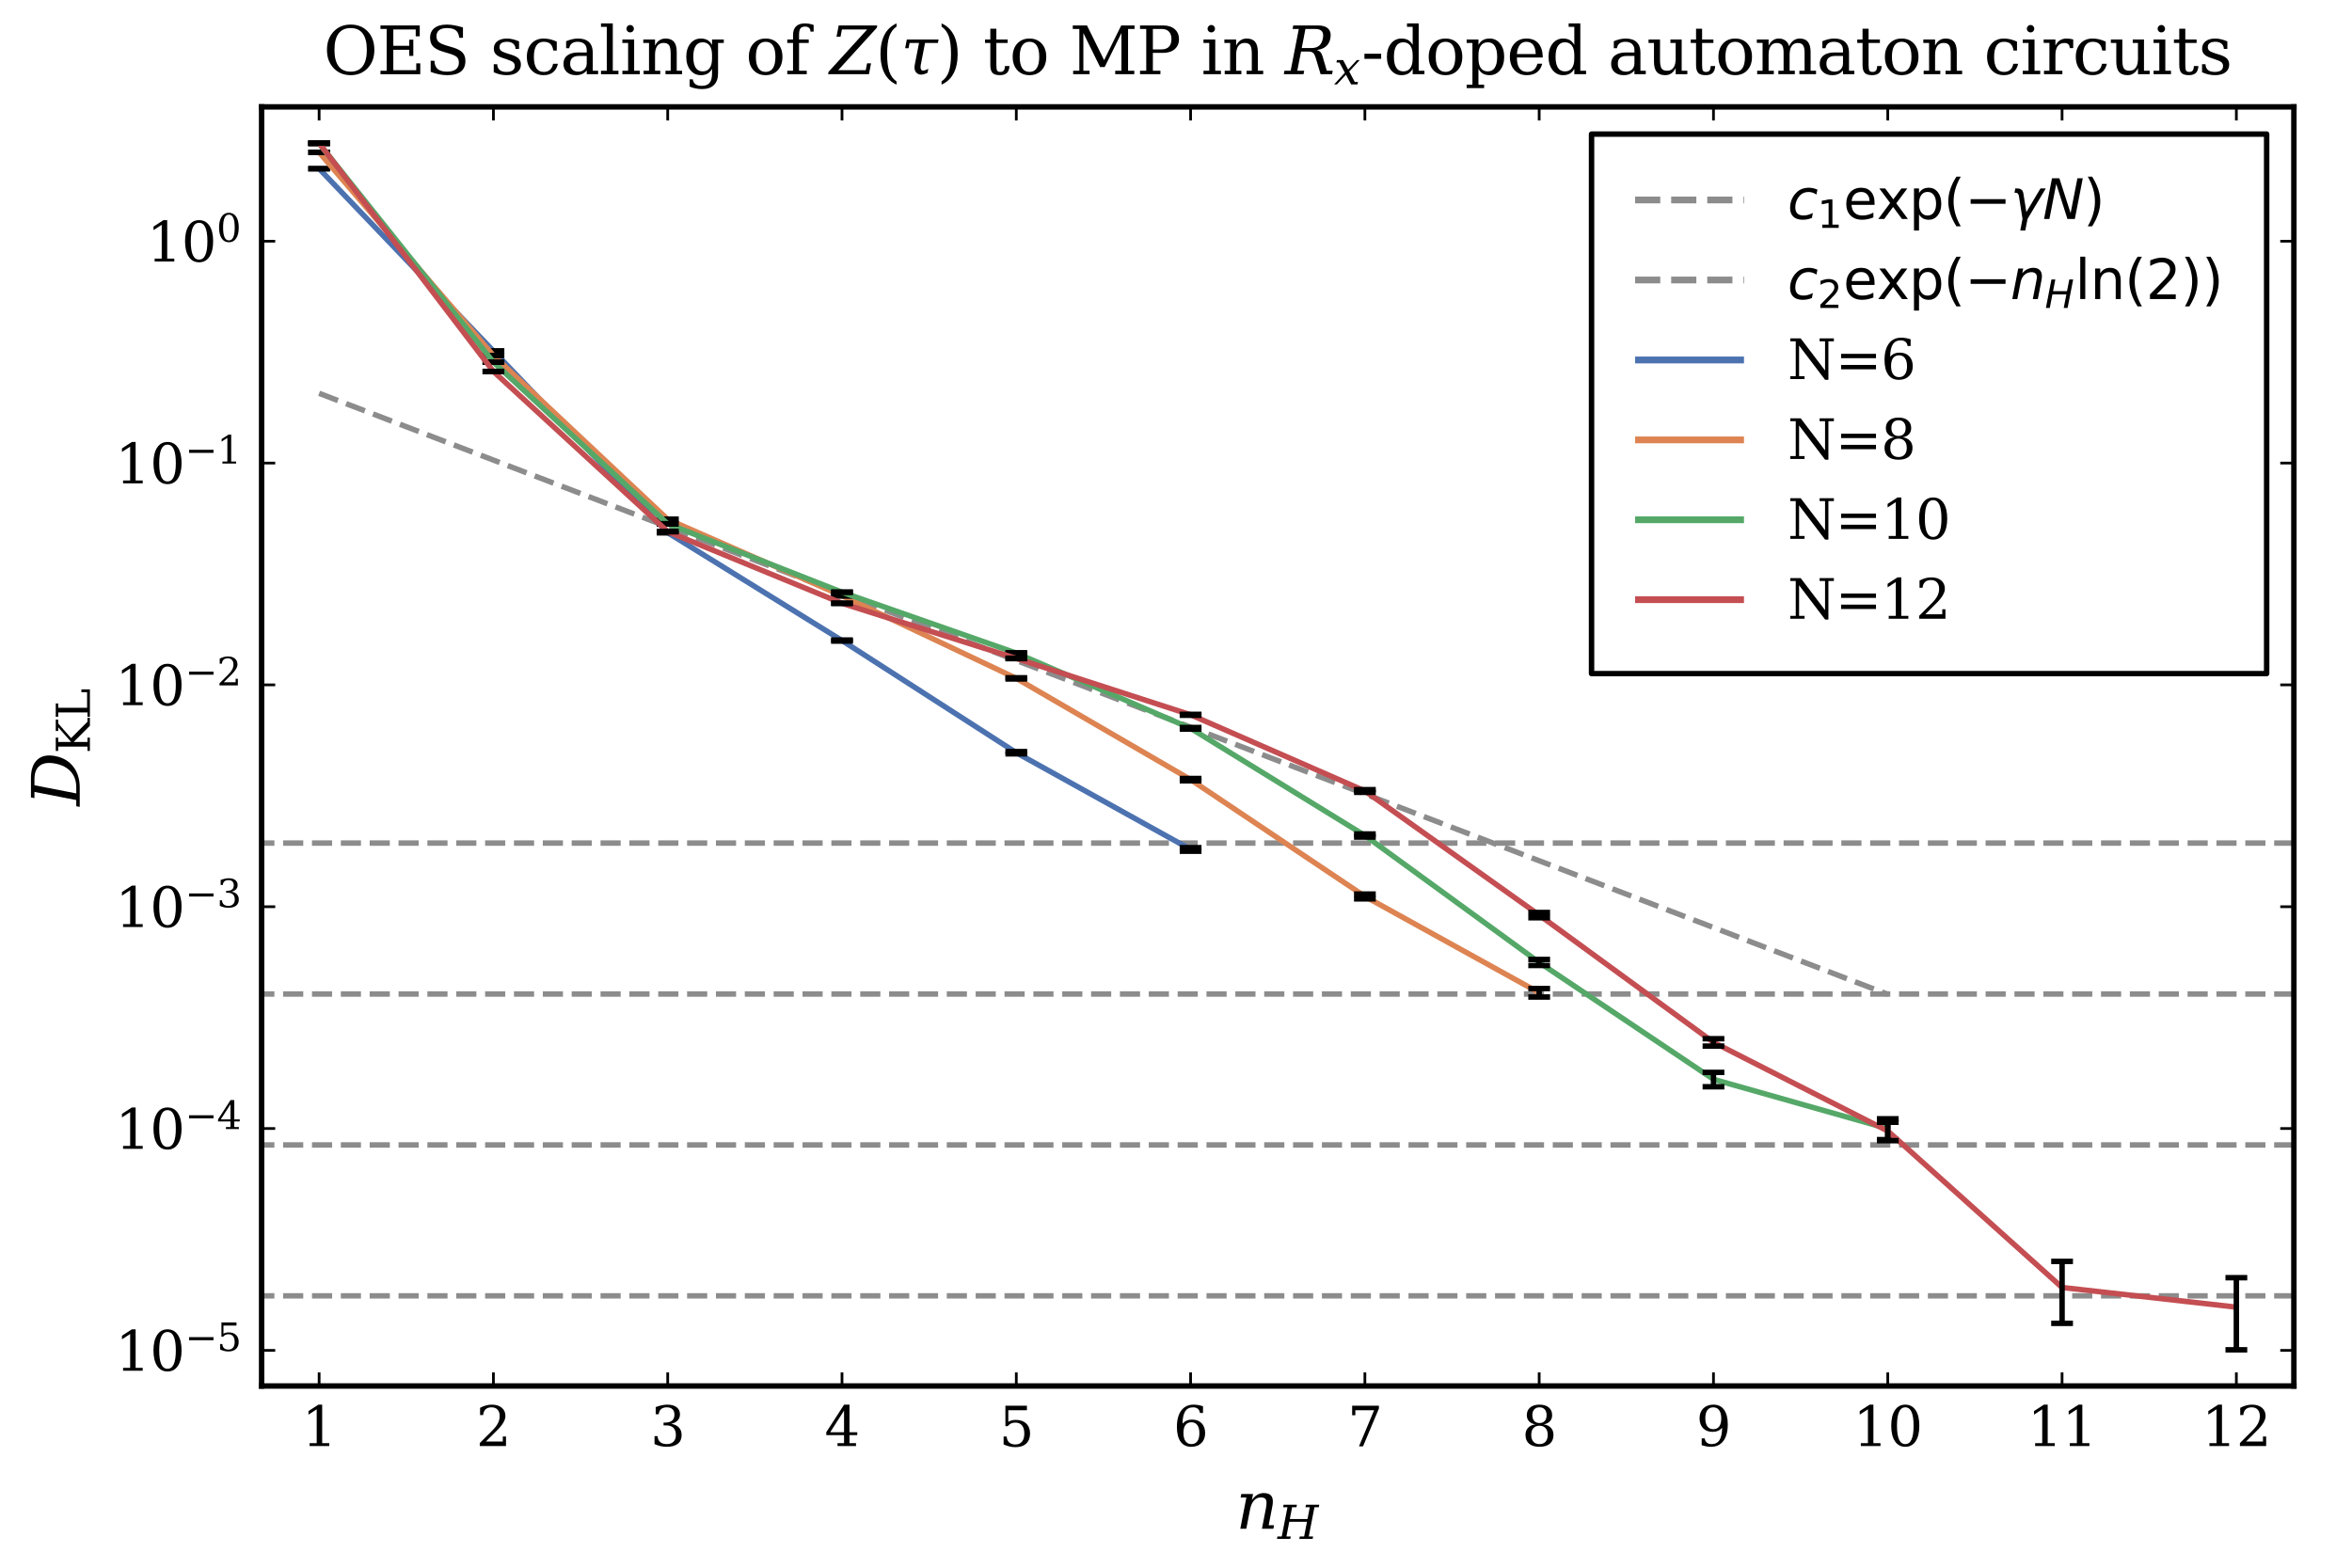 <?xml version="1.0" encoding="utf-8" standalone="no"?>
<!DOCTYPE svg PUBLIC "-//W3C//DTD SVG 1.1//EN"
  "http://www.w3.org/Graphics/SVG/1.1/DTD/svg11.dtd">
<svg xmlns:xlink="http://www.w3.org/1999/xlink" width="432pt" height="288pt" viewBox="0 0 432 288" xmlns="http://www.w3.org/2000/svg" version="1.1">
 <defs>
  <style type="text/css">*{stroke-linejoin: round; stroke-linecap: butt}</style>
 </defs>
 <g id="figure_1">
  <g id="patch_1">
   <path d="M 0 288 
L 432 288 
L 432 0 
L 0 0 
z
" style="fill: #ffffff"/>
  </g>
  <g id="axes_1">
   <g id="patch_2">
    <path d="M 48.051 254.625 
L 421.324 254.625 
L 421.324 19.635 
L 48.051 19.635 
z
" style="fill: #ffffff"/>
   </g>
   <g id="line2d_1">
    <path d="M -1 154.885 
L 433 154.885 
" clip-path="url(#pa567f1d730)" style="fill: none; stroke-dasharray: 3.7,1.6; stroke-dashoffset: 0; stroke: #8c8c8c"/>
   </g>
   <g id="line2d_2">
    <path d="M -1 182.611 
L 433 182.611 
" clip-path="url(#pa567f1d730)" style="fill: none; stroke-dasharray: 3.7,1.6; stroke-dashoffset: 0; stroke: #8c8c8c"/>
   </g>
   <g id="line2d_3">
    <path d="M -1 210.337 
L 433 210.337 
" clip-path="url(#pa567f1d730)" style="fill: none; stroke-dasharray: 3.7,1.6; stroke-dashoffset: 0; stroke: #8c8c8c"/>
   </g>
   <g id="line2d_4">
    <path d="M -1 238.062 
L 433 238.062 
" clip-path="url(#pa567f1d730)" style="fill: none; stroke-dasharray: 3.7,1.6; stroke-dashoffset: 0; stroke: #8c8c8c"/>
   </g>
   <g id="matplotlib.axis_1">
    <g id="xtick_1">
     <g id="line2d_5">
      <defs>
       <path id="mf66a36cf9b" d="M 0 0 
L 0 -2.5 
" style="stroke: #000000; stroke-width: 0.5"/>
      </defs>
      <g>
       <use xlink:href="#mf66a36cf9b" x="58.615" y="254.625" style="stroke: #000000; stroke-width: 0.5"/>
      </g>
     </g>
     <g id="line2d_6">
      <defs>
       <path id="me613854fd1" d="M 0 0 
L 0 2.5 
" style="stroke: #000000; stroke-width: 0.5"/>
      </defs>
      <g>
       <use xlink:href="#me613854fd1" x="58.615" y="19.635" style="stroke: #000000; stroke-width: 0.5"/>
      </g>
     </g>
     <g id="text_1">
      <!-- $1$ -->
      <g transform="translate(55.415 265.724) scale(0.1 -0.1)">
       <defs>
        <path id="DejaVuSerif-31" d="M 909 0 
L 909 331 
L 1722 331 
L 1722 4213 
L 781 3603 
L 781 4013 
L 1919 4750 
L 2350 4750 
L 2350 331 
L 3163 331 
L 3163 0 
L 909 0 
z
" transform="scale(0.016)"/>
       </defs>
       <use xlink:href="#DejaVuSerif-31" transform="translate(0 0.781)"/>
      </g>
     </g>
    </g>
    <g id="xtick_2">
     <g id="line2d_7">
      <g>
       <use xlink:href="#mf66a36cf9b" x="90.628" y="254.625" style="stroke: #000000; stroke-width: 0.5"/>
      </g>
     </g>
     <g id="line2d_8">
      <g>
       <use xlink:href="#me613854fd1" x="90.628" y="19.635" style="stroke: #000000; stroke-width: 0.5"/>
      </g>
     </g>
     <g id="text_2">
      <!-- $2$ -->
      <g transform="translate(87.428 265.724) scale(0.1 -0.1)">
       <defs>
        <path id="DejaVuSerif-32" d="M 819 3553 
L 469 3553 
L 469 4384 
Q 803 4563 1142 4656 
Q 1481 4750 1806 4750 
Q 2534 4750 2956 4397 
Q 3378 4044 3378 3438 
Q 3378 2753 2422 1800 
Q 2347 1728 2309 1691 
L 1131 513 
L 3078 513 
L 3078 1088 
L 3444 1088 
L 3444 0 
L 434 0 
L 434 341 
L 1850 1753 
Q 2319 2222 2519 2614 
Q 2719 3006 2719 3438 
Q 2719 3909 2473 4175 
Q 2228 4441 1797 4441 
Q 1350 4441 1106 4219 
Q 863 3997 819 3553 
z
" transform="scale(0.016)"/>
       </defs>
       <use xlink:href="#DejaVuSerif-32" transform="translate(0 0.781)"/>
      </g>
     </g>
    </g>
    <g id="xtick_3">
     <g id="line2d_9">
      <g>
       <use xlink:href="#mf66a36cf9b" x="122.641" y="254.625" style="stroke: #000000; stroke-width: 0.5"/>
      </g>
     </g>
     <g id="line2d_10">
      <g>
       <use xlink:href="#me613854fd1" x="122.641" y="19.635" style="stroke: #000000; stroke-width: 0.5"/>
      </g>
     </g>
     <g id="text_3">
      <!-- $3$ -->
      <g transform="translate(119.441 265.724) scale(0.1 -0.1)">
       <defs>
        <path id="DejaVuSerif-33" d="M 622 4469 
Q 988 4606 1323 4678 
Q 1659 4750 1953 4750 
Q 2638 4750 3022 4454 
Q 3406 4159 3406 3634 
Q 3406 3213 3140 2930 
Q 2875 2647 2388 2547 
Q 2963 2466 3280 2130 
Q 3597 1794 3597 1259 
Q 3597 606 3158 257 
Q 2719 -91 1894 -91 
Q 1528 -91 1179 -12 
Q 831 66 488 225 
L 488 1131 
L 838 1131 
Q 869 681 1141 450 
Q 1413 219 1906 219 
Q 2384 219 2661 495 
Q 2938 772 2938 1253 
Q 2938 1803 2653 2086 
Q 2369 2369 1819 2369 
L 1522 2369 
L 1522 2688 
L 1678 2688 
Q 2225 2688 2498 2914 
Q 2772 3141 2772 3597 
Q 2772 4006 2547 4223 
Q 2322 4441 1900 4441 
Q 1478 4441 1245 4241 
Q 1013 4041 972 3647 
L 622 3647 
L 622 4469 
z
" transform="scale(0.016)"/>
       </defs>
       <use xlink:href="#DejaVuSerif-33" transform="translate(0 0.781)"/>
      </g>
     </g>
    </g>
    <g id="xtick_4">
     <g id="line2d_11">
      <g>
       <use xlink:href="#mf66a36cf9b" x="154.654" y="254.625" style="stroke: #000000; stroke-width: 0.5"/>
      </g>
     </g>
     <g id="line2d_12">
      <g>
       <use xlink:href="#me613854fd1" x="154.654" y="19.635" style="stroke: #000000; stroke-width: 0.5"/>
      </g>
     </g>
     <g id="text_4">
      <!-- $4$ -->
      <g transform="translate(151.454 265.724) scale(0.1 -0.1)">
       <defs>
        <path id="DejaVuSerif-34" d="M 2234 1581 
L 2234 4063 
L 641 1581 
L 2234 1581 
z
M 3609 0 
L 1484 0 
L 1484 331 
L 2234 331 
L 2234 1247 
L 197 1247 
L 197 1588 
L 2241 4750 
L 2859 4750 
L 2859 1581 
L 3750 1581 
L 3750 1247 
L 2859 1247 
L 2859 331 
L 3609 331 
L 3609 0 
z
" transform="scale(0.016)"/>
       </defs>
       <use xlink:href="#DejaVuSerif-34" transform="translate(0 0.781)"/>
      </g>
     </g>
    </g>
    <g id="xtick_5">
     <g id="line2d_13">
      <g>
       <use xlink:href="#mf66a36cf9b" x="186.668" y="254.625" style="stroke: #000000; stroke-width: 0.5"/>
      </g>
     </g>
     <g id="line2d_14">
      <g>
       <use xlink:href="#me613854fd1" x="186.668" y="19.635" style="stroke: #000000; stroke-width: 0.5"/>
      </g>
     </g>
     <g id="text_5">
      <!-- $5$ -->
      <g transform="translate(183.468 265.724) scale(0.1 -0.1)">
       <defs>
        <path id="DejaVuSerif-35" d="M 3219 4666 
L 3219 4153 
L 1081 4153 
L 1081 2816 
Q 1244 2928 1461 2984 
Q 1678 3041 1947 3041 
Q 2703 3041 3140 2622 
Q 3578 2203 3578 1478 
Q 3578 738 3136 323 
Q 2694 -91 1894 -91 
Q 1572 -91 1234 -12 
Q 897 66 544 225 
L 544 1131 
L 897 1131 
Q 925 688 1179 453 
Q 1434 219 1894 219 
Q 2388 219 2653 544 
Q 2919 869 2919 1478 
Q 2919 2084 2655 2407 
Q 2391 2731 1894 2731 
Q 1613 2731 1398 2631 
Q 1184 2531 1019 2322 
L 750 2322 
L 750 4666 
L 3219 4666 
z
" transform="scale(0.016)"/>
       </defs>
       <use xlink:href="#DejaVuSerif-35" transform="translate(0 0.094)"/>
      </g>
     </g>
    </g>
    <g id="xtick_6">
     <g id="line2d_15">
      <g>
       <use xlink:href="#mf66a36cf9b" x="218.681" y="254.625" style="stroke: #000000; stroke-width: 0.5"/>
      </g>
     </g>
     <g id="line2d_16">
      <g>
       <use xlink:href="#me613854fd1" x="218.681" y="19.635" style="stroke: #000000; stroke-width: 0.5"/>
      </g>
     </g>
     <g id="text_6">
      <!-- $6$ -->
      <g transform="translate(215.481 265.724) scale(0.1 -0.1)">
       <defs>
        <path id="DejaVuSerif-36" d="M 2094 219 
Q 2534 219 2771 542 
Q 3009 866 3009 1472 
Q 3009 2078 2771 2401 
Q 2534 2725 2094 2725 
Q 1647 2725 1412 2412 
Q 1178 2100 1178 1509 
Q 1178 888 1415 553 
Q 1653 219 2094 219 
z
M 1075 2569 
Q 1288 2803 1556 2918 
Q 1825 3034 2163 3034 
Q 2859 3034 3264 2615 
Q 3669 2197 3669 1472 
Q 3669 763 3233 336 
Q 2797 -91 2069 -91 
Q 1278 -91 853 498 
Q 428 1088 428 2181 
Q 428 3406 931 4078 
Q 1434 4750 2350 4750 
Q 2597 4750 2869 4703 
Q 3141 4656 3425 4563 
L 3425 3794 
L 3072 3794 
Q 3034 4109 2831 4275 
Q 2628 4441 2284 4441 
Q 1678 4441 1381 3981 
Q 1084 3522 1075 2569 
z
" transform="scale(0.016)"/>
       </defs>
       <use xlink:href="#DejaVuSerif-36" transform="translate(0 0.781)"/>
      </g>
     </g>
    </g>
    <g id="xtick_7">
     <g id="line2d_17">
      <g>
       <use xlink:href="#mf66a36cf9b" x="250.694" y="254.625" style="stroke: #000000; stroke-width: 0.5"/>
      </g>
     </g>
     <g id="line2d_18">
      <g>
       <use xlink:href="#me613854fd1" x="250.694" y="19.635" style="stroke: #000000; stroke-width: 0.5"/>
      </g>
     </g>
     <g id="text_7">
      <!-- $7$ -->
      <g transform="translate(247.494 265.724) scale(0.1 -0.1)">
       <defs>
        <path id="DejaVuSerif-37" d="M 3609 4347 
L 1784 0 
L 1319 0 
L 3059 4153 
L 903 4153 
L 903 3578 
L 538 3578 
L 538 4666 
L 3609 4666 
L 3609 4347 
z
" transform="scale(0.016)"/>
       </defs>
       <use xlink:href="#DejaVuSerif-37" transform="translate(0 0.094)"/>
      </g>
     </g>
    </g>
    <g id="xtick_8">
     <g id="line2d_19">
      <g>
       <use xlink:href="#mf66a36cf9b" x="282.707" y="254.625" style="stroke: #000000; stroke-width: 0.5"/>
      </g>
     </g>
     <g id="line2d_20">
      <g>
       <use xlink:href="#me613854fd1" x="282.707" y="19.635" style="stroke: #000000; stroke-width: 0.5"/>
      </g>
     </g>
     <g id="text_8">
      <!-- $8$ -->
      <g transform="translate(279.507 265.724) scale(0.1 -0.1)">
       <defs>
        <path id="DejaVuSerif-38" d="M 2981 1275 
Q 2981 1775 2732 2051 
Q 2484 2328 2034 2328 
Q 1584 2328 1336 2051 
Q 1088 1775 1088 1275 
Q 1088 772 1336 495 
Q 1584 219 2034 219 
Q 2484 219 2732 495 
Q 2981 772 2981 1275 
z
M 2853 3541 
Q 2853 3966 2637 4203 
Q 2422 4441 2034 4441 
Q 1650 4441 1433 4203 
Q 1216 3966 1216 3541 
Q 1216 3113 1433 2875 
Q 1650 2638 2034 2638 
Q 2422 2638 2637 2875 
Q 2853 3113 2853 3541 
z
M 2516 2484 
Q 3047 2413 3344 2092 
Q 3641 1772 3641 1275 
Q 3641 619 3225 264 
Q 2809 -91 2034 -91 
Q 1263 -91 845 264 
Q 428 619 428 1275 
Q 428 1772 725 2092 
Q 1022 2413 1556 2484 
Q 1084 2569 832 2842 
Q 581 3116 581 3541 
Q 581 4103 968 4426 
Q 1356 4750 2034 4750 
Q 2713 4750 3100 4426 
Q 3488 4103 3488 3541 
Q 3488 3116 3236 2842 
Q 2984 2569 2516 2484 
z
" transform="scale(0.016)"/>
       </defs>
       <use xlink:href="#DejaVuSerif-38" transform="translate(0 0.781)"/>
      </g>
     </g>
    </g>
    <g id="xtick_9">
     <g id="line2d_21">
      <g>
       <use xlink:href="#mf66a36cf9b" x="314.72" y="254.625" style="stroke: #000000; stroke-width: 0.5"/>
      </g>
     </g>
     <g id="line2d_22">
      <g>
       <use xlink:href="#me613854fd1" x="314.72" y="19.635" style="stroke: #000000; stroke-width: 0.5"/>
      </g>
     </g>
     <g id="text_9">
      <!-- $9$ -->
      <g transform="translate(311.52 265.724) scale(0.1 -0.1)">
       <defs>
        <path id="DejaVuSerif-39" d="M 2994 2091 
Q 2784 1856 2512 1740 
Q 2241 1625 1900 1625 
Q 1206 1625 804 2044 
Q 403 2463 403 3188 
Q 403 3897 839 4323 
Q 1275 4750 2003 4750 
Q 2794 4750 3217 4161 
Q 3641 3572 3641 2478 
Q 3641 1253 3137 581 
Q 2634 -91 1722 -91 
Q 1475 -91 1203 -44 
Q 931 3 647 97 
L 647 872 
L 997 872 
Q 1038 556 1241 387 
Q 1444 219 1784 219 
Q 2391 219 2687 676 
Q 2984 1134 2994 2091 
z
M 1978 4441 
Q 1534 4441 1298 4117 
Q 1063 3794 1063 3188 
Q 1063 2581 1298 2256 
Q 1534 1931 1978 1931 
Q 2422 1931 2658 2245 
Q 2894 2559 2894 3150 
Q 2894 3772 2656 4106 
Q 2419 4441 1978 4441 
z
" transform="scale(0.016)"/>
       </defs>
       <use xlink:href="#DejaVuSerif-39" transform="translate(0 0.781)"/>
      </g>
     </g>
    </g>
    <g id="xtick_10">
     <g id="line2d_23">
      <g>
       <use xlink:href="#mf66a36cf9b" x="346.733" y="254.625" style="stroke: #000000; stroke-width: 0.5"/>
      </g>
     </g>
     <g id="line2d_24">
      <g>
       <use xlink:href="#me613854fd1" x="346.733" y="19.635" style="stroke: #000000; stroke-width: 0.5"/>
      </g>
     </g>
     <g id="text_10">
      <!-- $10$ -->
      <g transform="translate(340.333 265.724) scale(0.1 -0.1)">
       <defs>
        <path id="DejaVuSerif-30" d="M 2034 219 
Q 2513 219 2750 744 
Q 2988 1269 2988 2328 
Q 2988 3391 2750 3916 
Q 2513 4441 2034 4441 
Q 1556 4441 1318 3916 
Q 1081 3391 1081 2328 
Q 1081 1269 1318 744 
Q 1556 219 2034 219 
z
M 2034 -91 
Q 1275 -91 848 546 
Q 422 1184 422 2328 
Q 422 3475 848 4112 
Q 1275 4750 2034 4750 
Q 2797 4750 3222 4112 
Q 3647 3475 3647 2328 
Q 3647 1184 3222 546 
Q 2797 -91 2034 -91 
z
" transform="scale(0.016)"/>
       </defs>
       <use xlink:href="#DejaVuSerif-31" transform="translate(0 0.781)"/>
       <use xlink:href="#DejaVuSerif-30" transform="translate(63.623 0.781)"/>
      </g>
     </g>
    </g>
    <g id="xtick_11">
     <g id="line2d_25">
      <g>
       <use xlink:href="#mf66a36cf9b" x="378.747" y="254.625" style="stroke: #000000; stroke-width: 0.5"/>
      </g>
     </g>
     <g id="line2d_26">
      <g>
       <use xlink:href="#me613854fd1" x="378.747" y="19.635" style="stroke: #000000; stroke-width: 0.5"/>
      </g>
     </g>
     <g id="text_11">
      <!-- $11$ -->
      <g transform="translate(372.347 265.724) scale(0.1 -0.1)">
       <use xlink:href="#DejaVuSerif-31" transform="translate(0 0.781)"/>
       <use xlink:href="#DejaVuSerif-31" transform="translate(63.623 0.781)"/>
      </g>
     </g>
    </g>
    <g id="xtick_12">
     <g id="line2d_27">
      <g>
       <use xlink:href="#mf66a36cf9b" x="410.76" y="254.625" style="stroke: #000000; stroke-width: 0.5"/>
      </g>
     </g>
     <g id="line2d_28">
      <g>
       <use xlink:href="#me613854fd1" x="410.76" y="19.635" style="stroke: #000000; stroke-width: 0.5"/>
      </g>
     </g>
     <g id="text_12">
      <!-- $12$ -->
      <g transform="translate(404.36 265.724) scale(0.1 -0.1)">
       <use xlink:href="#DejaVuSerif-31" transform="translate(0 0.781)"/>
       <use xlink:href="#DejaVuSerif-32" transform="translate(63.623 0.781)"/>
      </g>
     </g>
    </g>
    <g id="text_13">
     <!-- $n_H$ -->
     <g transform="translate(226.947 280.922) scale(0.12 -0.12)">
      <defs>
       <path id="DejaVuSerif-Italic-6e" d="M 450 0 
L 1031 2988 
L 481 2988 
L 544 3322 
L 1669 3322 
L 1556 2731 
Q 1781 3069 2068 3241 
Q 2356 3413 2694 3413 
Q 3244 3413 3444 3097 
Q 3563 2906 3563 2588 
Q 3563 2378 3509 2113 
L 3163 331 
L 3675 331 
L 3613 0 
L 2522 0 
L 2897 1931 
Q 2959 2253 2959 2469 
Q 2959 2659 2909 2769 
Q 2803 2994 2425 2994 
Q 2025 2994 1759 2701 
Q 1494 2409 1384 1850 
L 1025 0 
L 450 0 
z
" transform="scale(0.016)"/>
       <path id="DejaVuSerif-Italic-48" d="M -97 0 
L -34 331 
L 559 331 
L 1338 4331 
L 744 4331 
L 809 4666 
L 2631 4666 
L 2566 4331 
L 1972 4331 
L 1659 2719 
L 4078 2719 
L 4391 4331 
L 3797 4331 
L 3863 4666 
L 5684 4666 
L 5619 4331 
L 5025 4331 
L 4247 331 
L 4841 331 
L 4778 0 
L 2956 0 
L 3019 331 
L 3616 331 
L 4003 2338 
L 1584 2338 
L 1194 331 
L 1788 331 
L 1725 0 
L -97 0 
z
" transform="scale(0.016)"/>
      </defs>
      <use xlink:href="#DejaVuSerif-Italic-6e" transform="translate(0 0.672)"/>
      <use xlink:href="#DejaVuSerif-Italic-48" transform="translate(64.404 -14.9) scale(0.7)"/>
     </g>
    </g>
   </g>
   <g id="matplotlib.axis_2">
    <g id="ytick_1">
     <g id="line2d_29">
      <defs>
       <path id="m188b6581bb" d="M 0 0 
L 2.5 0 
" style="stroke: #000000; stroke-width: 0.5"/>
      </defs>
      <g>
       <use xlink:href="#m188b6581bb" x="48.051" y="44.314" style="stroke: #000000; stroke-width: 0.5"/>
      </g>
     </g>
     <g id="line2d_30">
      <defs>
       <path id="me074fc5de0" d="M 0 0 
L -2.5 0 
" style="stroke: #000000; stroke-width: 0.5"/>
      </defs>
      <g>
       <use xlink:href="#me074fc5de0" x="421.324" y="44.314" style="stroke: #000000; stroke-width: 0.5"/>
      </g>
     </g>
     <g id="text_14">
      <!-- $10^{0}$ -->
      <g transform="translate(26.951 48.113) scale(0.1 -0.1)">
       <use xlink:href="#DejaVuSerif-31" transform="translate(0 0.713)"/>
       <use xlink:href="#DejaVuSerif-30" transform="translate(63.623 0.713)"/>
       <use xlink:href="#DejaVuSerif-30" transform="translate(128.154 37.047) scale(0.7)"/>
      </g>
     </g>
    </g>
    <g id="ytick_2">
     <g id="line2d_31">
      <g>
       <use xlink:href="#m188b6581bb" x="48.051" y="85.066" style="stroke: #000000; stroke-width: 0.5"/>
      </g>
     </g>
     <g id="line2d_32">
      <g>
       <use xlink:href="#me074fc5de0" x="421.324" y="85.066" style="stroke: #000000; stroke-width: 0.5"/>
      </g>
     </g>
     <g id="text_15">
      <!-- $10^{-1}$ -->
      <g transform="translate(21.151 88.865) scale(0.1 -0.1)">
       <defs>
        <path id="DejaVuSerif-2212" d="M 678 2259 
L 4684 2259 
L 4684 1753 
L 678 1753 
L 678 2259 
z
" transform="scale(0.016)"/>
       </defs>
       <use xlink:href="#DejaVuSerif-31" transform="translate(0 0.713)"/>
       <use xlink:href="#DejaVuSerif-30" transform="translate(63.623 0.713)"/>
       <use xlink:href="#DejaVuSerif-2212" transform="translate(128.154 37.047) scale(0.7)"/>
       <use xlink:href="#DejaVuSerif-31" transform="translate(186.807 37.047) scale(0.7)"/>
      </g>
     </g>
    </g>
    <g id="ytick_3">
     <g id="line2d_33">
      <g>
       <use xlink:href="#m188b6581bb" x="48.051" y="125.818" style="stroke: #000000; stroke-width: 0.5"/>
      </g>
     </g>
     <g id="line2d_34">
      <g>
       <use xlink:href="#me074fc5de0" x="421.324" y="125.818" style="stroke: #000000; stroke-width: 0.5"/>
      </g>
     </g>
     <g id="text_16">
      <!-- $10^{-2}$ -->
      <g transform="translate(21.151 129.617) scale(0.1 -0.1)">
       <use xlink:href="#DejaVuSerif-31" transform="translate(0 0.713)"/>
       <use xlink:href="#DejaVuSerif-30" transform="translate(63.623 0.713)"/>
       <use xlink:href="#DejaVuSerif-2212" transform="translate(128.154 37.047) scale(0.7)"/>
       <use xlink:href="#DejaVuSerif-32" transform="translate(186.807 37.047) scale(0.7)"/>
      </g>
     </g>
    </g>
    <g id="ytick_4">
     <g id="line2d_35">
      <g>
       <use xlink:href="#m188b6581bb" x="48.051" y="166.57" style="stroke: #000000; stroke-width: 0.5"/>
      </g>
     </g>
     <g id="line2d_36">
      <g>
       <use xlink:href="#me074fc5de0" x="421.324" y="166.57" style="stroke: #000000; stroke-width: 0.5"/>
      </g>
     </g>
     <g id="text_17">
      <!-- $10^{-3}$ -->
      <g transform="translate(21.151 170.369) scale(0.1 -0.1)">
       <use xlink:href="#DejaVuSerif-31" transform="translate(0 0.713)"/>
       <use xlink:href="#DejaVuSerif-30" transform="translate(63.623 0.713)"/>
       <use xlink:href="#DejaVuSerif-2212" transform="translate(128.154 37.047) scale(0.7)"/>
       <use xlink:href="#DejaVuSerif-33" transform="translate(186.807 37.047) scale(0.7)"/>
      </g>
     </g>
    </g>
    <g id="ytick_5">
     <g id="line2d_37">
      <g>
       <use xlink:href="#m188b6581bb" x="48.051" y="207.322" style="stroke: #000000; stroke-width: 0.5"/>
      </g>
     </g>
     <g id="line2d_38">
      <g>
       <use xlink:href="#me074fc5de0" x="421.324" y="207.322" style="stroke: #000000; stroke-width: 0.5"/>
      </g>
     </g>
     <g id="text_18">
      <!-- $10^{-4}$ -->
      <g transform="translate(21.151 211.121) scale(0.1 -0.1)">
       <use xlink:href="#DejaVuSerif-31" transform="translate(0 0.713)"/>
       <use xlink:href="#DejaVuSerif-30" transform="translate(63.623 0.713)"/>
       <use xlink:href="#DejaVuSerif-2212" transform="translate(128.154 37.047) scale(0.7)"/>
       <use xlink:href="#DejaVuSerif-34" transform="translate(186.807 37.047) scale(0.7)"/>
      </g>
     </g>
    </g>
    <g id="ytick_6">
     <g id="line2d_39">
      <g>
       <use xlink:href="#m188b6581bb" x="48.051" y="248.074" style="stroke: #000000; stroke-width: 0.5"/>
      </g>
     </g>
     <g id="line2d_40">
      <g>
       <use xlink:href="#me074fc5de0" x="421.324" y="248.074" style="stroke: #000000; stroke-width: 0.5"/>
      </g>
     </g>
     <g id="text_19">
      <!-- $10^{-5}$ -->
      <g transform="translate(21.151 251.873) scale(0.1 -0.1)">
       <use xlink:href="#DejaVuSerif-31" transform="translate(0 0.631)"/>
       <use xlink:href="#DejaVuSerif-30" transform="translate(63.623 0.631)"/>
       <use xlink:href="#DejaVuSerif-2212" transform="translate(128.154 36.966) scale(0.7)"/>
       <use xlink:href="#DejaVuSerif-35" transform="translate(186.807 36.966) scale(0.7)"/>
      </g>
     </g>
    </g>
    <g id="text_20">
     <!-- $D_{\text{KL}}$ -->
     <g transform="translate(14.655 148.05) rotate(-90) scale(0.12 -0.12)">
      <defs>
       <path id="DejaVuSerif-Italic-44" d="M 1194 331 
L 1775 331 
Q 2684 331 3271 850 
Q 3859 1369 4048 2337 
Q 4238 3306 3852 3818 
Q 3466 4331 2553 4331 
L 1972 4331 
L 1194 331 
z
M -97 0 
L -34 331 
L 559 331 
L 1338 4331 
L 744 4331 
L 809 4666 
L 2666 4666 
Q 3872 4666 4426 4050 
Q 4981 3434 4766 2338 
Q 4553 1238 3758 619 
Q 2963 0 1759 0 
L -97 0 
z
" transform="scale(0.016)"/>
       <path id="DejaVuSerif-4b" d="M 353 0 
L 353 331 
L 947 331 
L 947 4331 
L 353 4331 
L 353 4666 
L 2175 4666 
L 2175 4331 
L 1581 4331 
L 1581 2566 
L 3591 4331 
L 3084 4331 
L 3084 4666 
L 4634 4666 
L 4634 4331 
L 4109 4331 
L 2106 2572 
L 4347 331 
L 4878 331 
L 4878 0 
L 3794 0 
L 1581 2216 
L 1581 331 
L 2175 331 
L 2175 0 
L 353 0 
z
" transform="scale(0.016)"/>
       <path id="DejaVuSerif-4c" d="M 353 0 
L 353 331 
L 947 331 
L 947 4331 
L 353 4331 
L 353 4666 
L 2175 4666 
L 2175 4331 
L 1581 4331 
L 1581 384 
L 3713 384 
L 3713 1166 
L 4097 1166 
L 4097 0 
L 353 0 
z
" transform="scale(0.016)"/>
      </defs>
      <use xlink:href="#DejaVuSerif-Italic-44" transform="translate(0 0.094)"/>
      <use xlink:href="#DejaVuSerif-4b" transform="translate(80.176 -15.478) scale(0.7)"/>
      <use xlink:href="#DejaVuSerif-4c" transform="translate(132.471 -15.478) scale(0.7)"/>
     </g>
    </g>
   </g>
   <g id="line2d_41">
    <path d="M 58.615 72.256 
L 61.525 73.372 
L 64.436 74.487 
L 67.346 75.602 
L 70.256 76.717 
L 73.166 77.833 
L 76.077 78.948 
L 78.987 80.063 
L 81.897 81.178 
L 84.808 82.294 
L 87.718 83.409 
L 90.628 84.524 
L 93.538 85.639 
L 96.449 86.754 
L 99.359 87.87 
L 102.269 88.985 
L 105.18 90.1 
L 108.09 91.215 
L 111 92.331 
L 113.91 93.446 
L 116.821 94.561 
L 119.731 95.676 
L 122.641 96.792 
L 125.552 97.907 
L 128.462 99.022 
L 131.372 100.137 
L 134.282 101.252 
L 137.193 102.368 
L 140.103 103.483 
L 143.013 104.598 
L 145.924 105.713 
L 148.834 106.829 
L 151.744 107.944 
L 154.654 109.059 
L 157.565 110.174 
L 160.475 111.29 
L 163.385 112.405 
L 166.296 113.52 
L 169.206 114.635 
L 172.116 115.75 
L 175.026 116.866 
L 177.937 117.981 
L 180.847 119.096 
L 183.757 120.211 
L 186.668 121.327 
L 189.578 122.442 
L 192.488 123.557 
L 195.398 124.672 
L 198.309 125.788 
L 201.219 126.903 
L 204.129 128.018 
L 207.04 129.133 
L 209.95 130.248 
L 212.86 131.364 
L 215.771 132.479 
L 218.681 133.594 
L 221.591 134.709 
L 224.501 135.825 
L 227.412 136.94 
L 230.322 138.055 
L 233.232 139.17 
L 236.143 140.286 
L 239.053 141.401 
L 241.963 142.516 
L 244.873 143.631 
L 247.784 144.746 
L 250.694 145.862 
L 253.604 146.977 
L 256.515 148.092 
L 259.425 149.207 
L 262.335 150.323 
L 265.245 151.438 
L 268.156 152.553 
L 271.066 153.668 
L 273.976 154.784 
L 276.887 155.899 
L 279.797 157.014 
L 282.707 158.129 
L 285.617 159.244 
L 288.528 160.36 
L 291.438 161.475 
L 294.348 162.59 
L 297.259 163.705 
L 300.169 164.821 
L 303.079 165.936 
L 305.989 167.051 
L 308.9 168.166 
L 311.81 169.282 
L 314.72 170.397 
L 317.631 171.512 
L 320.541 172.627 
L 323.451 173.742 
L 326.361 174.858 
L 329.272 175.973 
L 332.182 177.088 
L 335.092 178.203 
L 338.003 179.319 
L 340.913 180.434 
L 343.823 181.549 
L 346.733 182.664 
" clip-path="url(#pa567f1d730)" style="fill: none; stroke-dasharray: 3.7,1.6; stroke-dashoffset: 0; stroke: #8c8c8c"/>
   </g>
   <g id="patch_3">
    <path d="M 48.051 254.625 
L 48.051 19.635 
" style="fill: none; stroke: #000000; stroke-linejoin: miter; stroke-linecap: square"/>
   </g>
   <g id="patch_4">
    <path d="M 421.324 254.625 
L 421.324 19.635 
" style="fill: none; stroke: #000000; stroke-linejoin: miter; stroke-linecap: square"/>
   </g>
   <g id="patch_5">
    <path d="M 48.051 254.625 
L 421.324 254.625 
" style="fill: none; stroke: #000000; stroke-linejoin: miter; stroke-linecap: square"/>
   </g>
   <g id="patch_6">
    <path d="M 48.051 19.635 
L 421.324 19.635 
" style="fill: none; stroke: #000000; stroke-linejoin: miter; stroke-linecap: square"/>
   </g>
   <g id="line2d_42">
    <path d="M 58.615 30.996 
L 90.628 64.484 
L 122.641 97.859 
L 154.654 117.675 
L 186.668 138.278 
L 218.681 156.043 
" clip-path="url(#pa567f1d730)" style="fill: none; stroke: #4c72b0"/>
   </g>
   <g id="line2d_43">
    <path d="M 58.615 30.997 
L 58.615 30.996 
" clip-path="url(#pa567f1d730)" style="fill: none; stroke: #000000"/>
   </g>
   <g id="line2d_44">
    <path d="M 90.628 64.49 
L 90.628 64.478 
" clip-path="url(#pa567f1d730)" style="fill: none; stroke: #000000"/>
   </g>
   <g id="line2d_45">
    <path d="M 122.641 97.897 
L 122.641 97.822 
" clip-path="url(#pa567f1d730)" style="fill: none; stroke: #000000"/>
   </g>
   <g id="line2d_46">
    <path d="M 154.654 117.77 
L 154.654 117.58 
" clip-path="url(#pa567f1d730)" style="fill: none; stroke: #000000"/>
   </g>
   <g id="line2d_47">
    <path d="M 186.668 138.485 
L 186.668 138.074 
" clip-path="url(#pa567f1d730)" style="fill: none; stroke: #000000"/>
   </g>
   <g id="line2d_48">
    <path d="M 218.681 156.374 
L 218.681 155.719 
" clip-path="url(#pa567f1d730)" style="fill: none; stroke: #000000"/>
   </g>
   <g id="text_21">
    <!-- OES scaling of $Z(\tau)$ to MP in $R_x$-doped automaton circuits -->
    <g transform="translate(59.367 13.635) scale(0.12 -0.12)">
     <defs>
      <path id="DejaVuSerif-4f" d="M 2625 244 
Q 3391 244 3781 770 
Q 4172 1297 4172 2328 
Q 4172 3363 3781 3889 
Q 3391 4416 2625 4416 
Q 1856 4416 1465 3889 
Q 1075 3363 1075 2328 
Q 1075 1297 1465 770 
Q 1856 244 2625 244 
z
M 2625 -91 
Q 2150 -91 1751 65 
Q 1353 222 1050 525 
Q 700 875 529 1319 
Q 359 1763 359 2328 
Q 359 2894 529 3339 
Q 700 3784 1050 4134 
Q 1356 4441 1750 4595 
Q 2144 4750 2625 4750 
Q 3641 4750 4266 4084 
Q 4891 3419 4891 2328 
Q 4891 1769 4719 1320 
Q 4547 872 4197 525 
Q 3891 219 3497 64 
Q 3103 -91 2625 -91 
z
" transform="scale(0.016)"/>
      <path id="DejaVuSerif-45" d="M 353 0 
L 353 331 
L 947 331 
L 947 4331 
L 353 4331 
L 353 4666 
L 4109 4666 
L 4109 3628 
L 3725 3628 
L 3725 4281 
L 1581 4281 
L 1581 2719 
L 3109 2719 
L 3109 3303 
L 3494 3303 
L 3494 1753 
L 3109 1753 
L 3109 2338 
L 1581 2338 
L 1581 384 
L 3775 384 
L 3775 1038 
L 4159 1038 
L 4159 0 
L 353 0 
z
" transform="scale(0.016)"/>
      <path id="DejaVuSerif-53" d="M 594 225 
L 594 1288 
L 953 1284 
Q 969 753 1261 498 
Q 1553 244 2150 244 
Q 2706 244 2998 464 
Q 3291 684 3291 1106 
Q 3291 1444 3114 1625 
Q 2938 1806 2369 1978 
L 1753 2163 
Q 1084 2366 811 2669 
Q 538 2972 538 3500 
Q 538 4094 959 4422 
Q 1381 4750 2144 4750 
Q 2469 4750 2856 4679 
Q 3244 4609 3681 4475 
L 3681 3481 
L 3328 3481 
Q 3275 3975 2998 4195 
Q 2722 4416 2156 4416 
Q 1663 4416 1405 4214 
Q 1147 4013 1147 3628 
Q 1147 3294 1340 3103 
Q 1534 2913 2163 2725 
L 2741 2553 
Q 3375 2363 3645 2067 
Q 3916 1772 3916 1275 
Q 3916 597 3481 253 
Q 3047 -91 2188 -91 
Q 1803 -91 1404 -12 
Q 1006 66 594 225 
z
" transform="scale(0.016)"/>
      <path id="DejaVuSerif-20" transform="scale(0.016)"/>
      <path id="DejaVuSerif-73" d="M 359 184 
L 359 959 
L 691 959 
Q 703 588 923 403 
Q 1144 219 1575 219 
Q 1963 219 2166 364 
Q 2369 509 2369 788 
Q 2369 1006 2220 1140 
Q 2072 1275 1594 1428 
L 1178 1569 
Q 750 1706 558 1912 
Q 366 2119 366 2438 
Q 366 2894 700 3153 
Q 1034 3413 1625 3413 
Q 1888 3413 2178 3344 
Q 2469 3275 2778 3144 
L 2778 2419 
L 2447 2419 
Q 2434 2741 2221 2922 
Q 2009 3103 1644 3103 
Q 1281 3103 1095 2975 
Q 909 2847 909 2591 
Q 909 2381 1050 2254 
Q 1191 2128 1613 1997 
L 2069 1856 
Q 2541 1709 2748 1489 
Q 2956 1269 2956 922 
Q 2956 450 2595 179 
Q 2234 -91 1600 -91 
Q 1278 -91 972 -22 
Q 666 47 359 184 
z
" transform="scale(0.016)"/>
      <path id="DejaVuSerif-63" d="M 3291 997 
Q 3169 466 2822 187 
Q 2475 -91 1925 -91 
Q 1200 -91 759 389 
Q 319 869 319 1663 
Q 319 2459 759 2936 
Q 1200 3413 1925 3413 
Q 2241 3413 2553 3339 
Q 2866 3266 3181 3116 
L 3181 2266 
L 2847 2266 
Q 2781 2703 2561 2903 
Q 2341 3103 1931 3103 
Q 1466 3103 1228 2742 
Q 991 2381 991 1663 
Q 991 944 1227 581 
Q 1463 219 1931 219 
Q 2303 219 2525 412 
Q 2747 606 2828 997 
L 3291 997 
z
" transform="scale(0.016)"/>
      <path id="DejaVuSerif-61" d="M 2547 1044 
L 2547 1747 
L 1806 1747 
Q 1378 1747 1168 1562 
Q 959 1378 959 997 
Q 959 650 1171 447 
Q 1384 244 1747 244 
Q 2106 244 2326 466 
Q 2547 688 2547 1044 
z
M 3122 2075 
L 3122 331 
L 3634 331 
L 3634 0 
L 2547 0 
L 2547 359 
Q 2356 128 2106 18 
Q 1856 -91 1522 -91 
Q 969 -91 644 203 
Q 319 497 319 997 
Q 319 1513 691 1797 
Q 1063 2081 1741 2081 
L 2547 2081 
L 2547 2309 
Q 2547 2688 2317 2895 
Q 2088 3103 1672 3103 
Q 1328 3103 1125 2947 
Q 922 2791 872 2484 
L 575 2484 
L 575 3156 
Q 875 3284 1158 3348 
Q 1441 3413 1709 3413 
Q 2400 3413 2761 3070 
Q 3122 2728 3122 2075 
z
" transform="scale(0.016)"/>
      <path id="DejaVuSerif-6c" d="M 1313 331 
L 1856 331 
L 1856 0 
L 184 0 
L 184 331 
L 738 331 
L 738 4531 
L 184 4531 
L 184 4863 
L 1313 4863 
L 1313 331 
z
" transform="scale(0.016)"/>
      <path id="DejaVuSerif-69" d="M 622 4353 
Q 622 4497 726 4603 
Q 831 4709 978 4709 
Q 1122 4709 1226 4603 
Q 1331 4497 1331 4353 
Q 1331 4206 1228 4103 
Q 1125 4000 978 4000 
Q 831 4000 726 4103 
Q 622 4206 622 4353 
z
M 1356 331 
L 1900 331 
L 1900 0 
L 231 0 
L 231 331 
L 781 331 
L 781 2988 
L 231 2988 
L 231 3322 
L 1356 3322 
L 1356 331 
z
" transform="scale(0.016)"/>
      <path id="DejaVuSerif-6e" d="M 263 0 
L 263 331 
L 781 331 
L 781 2988 
L 231 2988 
L 231 3322 
L 1356 3322 
L 1356 2731 
Q 1516 3069 1770 3241 
Q 2025 3413 2363 3413 
Q 2913 3413 3172 3097 
Q 3431 2781 3431 2113 
L 3431 331 
L 3944 331 
L 3944 0 
L 2356 0 
L 2356 331 
L 2853 331 
L 2853 1931 
Q 2853 2541 2703 2767 
Q 2553 2994 2175 2994 
Q 1775 2994 1565 2701 
Q 1356 2409 1356 1850 
L 1356 331 
L 1856 331 
L 1856 0 
L 263 0 
z
" transform="scale(0.016)"/>
      <path id="DejaVuSerif-67" d="M 3359 2988 
L 3359 72 
Q 3359 -644 2965 -1033 
Q 2572 -1422 1844 -1422 
Q 1516 -1422 1216 -1362 
Q 916 -1303 641 -1184 
L 641 -488 
L 941 -488 
Q 997 -813 1206 -963 
Q 1416 -1113 1806 -1113 
Q 2313 -1113 2548 -827 
Q 2784 -541 2784 72 
L 2784 519 
Q 2616 206 2355 57 
Q 2094 -91 1709 -91 
Q 1097 -91 708 395 
Q 319 881 319 1663 
Q 319 2444 706 2928 
Q 1094 3413 1709 3413 
Q 2094 3413 2355 3264 
Q 2616 3116 2784 2803 
L 2784 3322 
L 3909 3322 
L 3909 2988 
L 3359 2988 
z
M 2784 1825 
Q 2784 2422 2554 2737 
Q 2325 3053 1888 3053 
Q 1444 3053 1217 2703 
Q 991 2353 991 1663 
Q 991 975 1217 622 
Q 1444 269 1888 269 
Q 2325 269 2554 583 
Q 2784 897 2784 1497 
L 2784 1825 
z
" transform="scale(0.016)"/>
      <path id="DejaVuSerif-6f" d="M 1925 219 
Q 2388 219 2623 584 
Q 2859 950 2859 1663 
Q 2859 2375 2623 2739 
Q 2388 3103 1925 3103 
Q 1463 3103 1227 2739 
Q 991 2375 991 1663 
Q 991 950 1228 584 
Q 1466 219 1925 219 
z
M 1925 -91 
Q 1200 -91 759 389 
Q 319 869 319 1663 
Q 319 2456 758 2934 
Q 1197 3413 1925 3413 
Q 2653 3413 3092 2934 
Q 3531 2456 3531 1663 
Q 3531 869 3092 389 
Q 2653 -91 1925 -91 
z
" transform="scale(0.016)"/>
      <path id="DejaVuSerif-66" d="M 2753 4078 
L 2450 4078 
Q 2447 4313 2317 4434 
Q 2188 4556 1941 4556 
Q 1619 4556 1487 4379 
Q 1356 4203 1356 3750 
L 1356 3322 
L 2284 3322 
L 2284 2988 
L 1356 2988 
L 1356 331 
L 2094 331 
L 2094 0 
L 231 0 
L 231 331 
L 781 331 
L 781 2988 
L 231 2988 
L 231 3322 
L 781 3322 
L 781 3738 
Q 781 4294 1070 4578 
Q 1359 4863 1919 4863 
Q 2128 4863 2337 4825 
Q 2547 4788 2753 4709 
L 2753 4078 
z
" transform="scale(0.016)"/>
      <path id="DejaVuSerif-Italic-5a" d="M -166 0 
L -122 225 
L 3572 4281 
L 1159 4281 
L 1025 3584 
L 641 3584 
L 850 4666 
L 4538 4666 
L 4494 4441 
L 800 384 
L 3438 384 
L 3563 1038 
L 3944 1038 
L 3744 0 
L -166 0 
z
" transform="scale(0.016)"/>
      <path id="DejaVuSerif-28" d="M 2041 -997 
Q 1281 -656 893 83 
Q 506 822 506 1931 
Q 506 3044 893 3783 
Q 1281 4522 2041 4863 
L 2041 4556 
Q 1559 4225 1350 3623 
Q 1141 3022 1141 1931 
Q 1141 844 1350 242 
Q 1559 -359 2041 -691 
L 2041 -997 
z
" transform="scale(0.016)"/>
      <path id="DejaVuSerif-Italic-3c4" d="M 2328 2988 
L 1922 906 
Q 1838 469 2047 363 
Q 2203 284 2641 519 
L 2569 141 
Q 1859 -225 1491 156 
Q 1247 406 1347 906 
L 1753 2988 
L 850 2988 
L 753 2488 
L 425 2488 
L 588 3322 
L 3625 3322 
L 3559 2988 
L 2328 2988 
z
" transform="scale(0.016)"/>
      <path id="DejaVuSerif-29" d="M 453 -997 
L 453 -691 
Q 934 -359 1145 242 
Q 1356 844 1356 1931 
Q 1356 3022 1145 3623 
Q 934 4225 453 4556 
L 453 4863 
Q 1216 4522 1603 3783 
Q 1991 3044 1991 1931 
Q 1991 822 1603 83 
Q 1216 -656 453 -997 
z
" transform="scale(0.016)"/>
      <path id="DejaVuSerif-74" d="M 691 2988 
L 184 2988 
L 184 3322 
L 691 3322 
L 691 4353 
L 1269 4353 
L 1269 3322 
L 2350 3322 
L 2350 2988 
L 1269 2988 
L 1269 878 
Q 1269 456 1350 337 
Q 1431 219 1650 219 
Q 1875 219 1978 351 
Q 2081 484 2088 781 
L 2522 781 
Q 2497 328 2275 118 
Q 2053 -91 1600 -91 
Q 1103 -91 897 129 
Q 691 350 691 878 
L 691 2988 
z
" transform="scale(0.016)"/>
      <path id="DejaVuSerif-4d" d="M 353 0 
L 353 331 
L 947 331 
L 947 4331 
L 319 4331 
L 319 4666 
L 1678 4666 
L 3316 1344 
L 4953 4666 
L 6228 4666 
L 6228 4331 
L 5606 4331 
L 5606 331 
L 6203 331 
L 6203 0 
L 4378 0 
L 4378 331 
L 4972 331 
L 4972 3938 
L 3372 684 
L 2931 684 
L 1331 3938 
L 1331 331 
L 1925 331 
L 1925 0 
L 353 0 
z
" transform="scale(0.016)"/>
      <path id="DejaVuSerif-50" d="M 1581 2375 
L 2406 2375 
Q 2872 2375 3115 2626 
Q 3359 2878 3359 3353 
Q 3359 3831 3115 4081 
Q 2872 4331 2406 4331 
L 1581 4331 
L 1581 2375 
z
M 353 0 
L 353 331 
L 947 331 
L 947 4331 
L 353 4331 
L 353 4666 
L 2559 4666 
Q 3259 4666 3668 4311 
Q 4078 3956 4078 3353 
Q 4078 2753 3668 2397 
Q 3259 2041 2559 2041 
L 1581 2041 
L 1581 331 
L 2303 331 
L 2303 0 
L 353 0 
z
" transform="scale(0.016)"/>
      <path id="DejaVuSerif-Italic-52" d="M 3066 2316 
Q 3272 2256 3403 2114 
Q 3534 1972 3609 1716 
L 4016 331 
L 4584 331 
L 4522 0 
L 3422 0 
L 2981 1484 
Q 2856 1916 2706 2042 
Q 2556 2169 2250 2169 
L 1553 2169 
L 1194 331 
L 1853 331 
L 1791 0 
L -97 0 
L -34 331 
L 559 331 
L 1338 4331 
L 744 4331 
L 809 4666 
L 3175 4666 
Q 3856 4666 4164 4341 
Q 4472 4016 4356 3419 
Q 4263 2938 3938 2661 
Q 3613 2384 3066 2316 
z
M 1619 2503 
L 2541 2503 
Q 3013 2503 3280 2726 
Q 3547 2950 3639 3419 
Q 3731 3888 3548 4109 
Q 3366 4331 2894 4331 
L 1972 4331 
L 1619 2503 
z
" transform="scale(0.016)"/>
      <path id="DejaVuSerif-Italic-78" d="M 409 0 
L 19 0 
L 1484 1594 
L 747 2988 
L 338 2988 
L 400 3322 
L 1244 3322 
L 1934 2028 
L 3125 3322 
L 3516 3322 
L 2078 1759 
L 2838 331 
L 3272 331 
L 3209 0 
L 2338 0 
L 1631 1325 
L 409 0 
z
" transform="scale(0.016)"/>
      <path id="DejaVuSerif-2d" d="M 281 1959 
L 1881 1959 
L 1881 1472 
L 281 1472 
L 281 1959 
z
" transform="scale(0.016)"/>
      <path id="DejaVuSerif-64" d="M 3359 331 
L 3909 331 
L 3909 0 
L 2784 0 
L 2784 519 
Q 2616 206 2355 57 
Q 2094 -91 1709 -91 
Q 1097 -91 708 395 
Q 319 881 319 1663 
Q 319 2444 706 2928 
Q 1094 3413 1709 3413 
Q 2094 3413 2355 3264 
Q 2616 3116 2784 2803 
L 2784 4531 
L 2241 4531 
L 2241 4863 
L 3359 4863 
L 3359 331 
z
M 2784 1497 
L 2784 1825 
Q 2784 2422 2554 2737 
Q 2325 3053 1888 3053 
Q 1444 3053 1217 2703 
Q 991 2353 991 1663 
Q 991 975 1217 622 
Q 1444 269 1888 269 
Q 2325 269 2554 583 
Q 2784 897 2784 1497 
z
" transform="scale(0.016)"/>
      <path id="DejaVuSerif-70" d="M 1313 1825 
L 1313 1497 
Q 1313 897 1542 583 
Q 1772 269 2209 269 
Q 2650 269 2876 622 
Q 3103 975 3103 1663 
Q 3103 2353 2876 2703 
Q 2650 3053 2209 3053 
Q 1772 3053 1542 2737 
Q 1313 2422 1313 1825 
z
M 738 2988 
L 184 2988 
L 184 3322 
L 1313 3322 
L 1313 2803 
Q 1481 3116 1742 3264 
Q 2003 3413 2388 3413 
Q 3000 3413 3387 2928 
Q 3775 2444 3775 1663 
Q 3775 881 3387 395 
Q 3000 -91 2388 -91 
Q 2003 -91 1742 57 
Q 1481 206 1313 519 
L 1313 -997 
L 1856 -997 
L 1856 -1331 
L 184 -1331 
L 184 -997 
L 738 -997 
L 738 2988 
z
" transform="scale(0.016)"/>
      <path id="DejaVuSerif-65" d="M 3469 1600 
L 991 1600 
L 991 1575 
Q 991 903 1244 561 
Q 1497 219 1991 219 
Q 2369 219 2611 417 
Q 2853 616 2950 1006 
L 3413 1006 
Q 3275 459 2904 184 
Q 2534 -91 1931 -91 
Q 1203 -91 761 389 
Q 319 869 319 1663 
Q 319 2450 753 2931 
Q 1188 3413 1894 3413 
Q 2647 3413 3050 2948 
Q 3453 2484 3469 1600 
z
M 2791 1931 
Q 2772 2513 2545 2808 
Q 2319 3103 1894 3103 
Q 1497 3103 1269 2806 
Q 1041 2509 991 1931 
L 2791 1931 
z
" transform="scale(0.016)"/>
      <path id="DejaVuSerif-75" d="M 2266 3322 
L 3341 3322 
L 3341 331 
L 3884 331 
L 3884 0 
L 2766 0 
L 2766 588 
Q 2606 256 2353 82 
Q 2100 -91 1766 -91 
Q 1213 -91 952 223 
Q 691 538 691 1209 
L 691 2988 
L 172 2988 
L 172 3322 
L 1269 3322 
L 1269 1388 
Q 1269 781 1417 556 
Q 1566 331 1947 331 
Q 2347 331 2556 625 
Q 2766 919 2766 1478 
L 2766 2988 
L 2266 2988 
L 2266 3322 
z
" transform="scale(0.016)"/>
      <path id="DejaVuSerif-6d" d="M 3316 2675 
Q 3481 3041 3739 3227 
Q 3997 3413 4341 3413 
Q 4863 3413 5119 3089 
Q 5375 2766 5375 2113 
L 5375 331 
L 5894 331 
L 5894 0 
L 4300 0 
L 4300 331 
L 4800 331 
L 4800 2047 
Q 4800 2556 4650 2772 
Q 4500 2988 4153 2988 
Q 3769 2988 3567 2697 
Q 3366 2406 3366 1850 
L 3366 331 
L 3866 331 
L 3866 0 
L 2291 0 
L 2291 331 
L 2791 331 
L 2791 2069 
Q 2791 2566 2641 2777 
Q 2491 2988 2144 2988 
Q 1759 2988 1557 2697 
Q 1356 2406 1356 1850 
L 1356 331 
L 1856 331 
L 1856 0 
L 263 0 
L 263 331 
L 781 331 
L 781 2994 
L 231 2994 
L 231 3322 
L 1356 3322 
L 1356 2731 
Q 1516 3063 1762 3238 
Q 2009 3413 2322 3413 
Q 2709 3413 2968 3220 
Q 3228 3028 3316 2675 
z
" transform="scale(0.016)"/>
      <path id="DejaVuSerif-72" d="M 3059 3328 
L 3059 2497 
L 2728 2497 
Q 2713 2744 2591 2866 
Q 2469 2988 2234 2988 
Q 1809 2988 1582 2694 
Q 1356 2400 1356 1850 
L 1356 331 
L 2022 331 
L 2022 0 
L 263 0 
L 263 331 
L 781 331 
L 781 2994 
L 231 2994 
L 231 3322 
L 1356 3322 
L 1356 2731 
Q 1525 3078 1790 3245 
Q 2056 3413 2438 3413 
Q 2578 3413 2733 3391 
Q 2888 3369 3059 3328 
z
" transform="scale(0.016)"/>
     </defs>
     <use xlink:href="#DejaVuSerif-4f" transform="translate(0 0.016)"/>
     <use xlink:href="#DejaVuSerif-45" transform="translate(81.982 0.016)"/>
     <use xlink:href="#DejaVuSerif-53" transform="translate(154.98 0.016)"/>
     <use xlink:href="#DejaVuSerif-20" transform="translate(223.486 0.016)"/>
     <use xlink:href="#DejaVuSerif-73" transform="translate(255.273 0.016)"/>
     <use xlink:href="#DejaVuSerif-63" transform="translate(306.592 0.016)"/>
     <use xlink:href="#DejaVuSerif-61" transform="translate(362.598 0.016)"/>
     <use xlink:href="#DejaVuSerif-6c" transform="translate(422.217 0.016)"/>
     <use xlink:href="#DejaVuSerif-69" transform="translate(454.199 0.016)"/>
     <use xlink:href="#DejaVuSerif-6e" transform="translate(486.182 0.016)"/>
     <use xlink:href="#DejaVuSerif-67" transform="translate(550.586 0.016)"/>
     <use xlink:href="#DejaVuSerif-20" transform="translate(614.6 0.016)"/>
     <use xlink:href="#DejaVuSerif-6f" transform="translate(646.387 0.016)"/>
     <use xlink:href="#DejaVuSerif-66" transform="translate(706.592 0.016)"/>
     <use xlink:href="#DejaVuSerif-20" transform="translate(743.604 0.016)"/>
     <use xlink:href="#DejaVuSerif-Italic-5a" transform="translate(775.391 0.016)"/>
     <use xlink:href="#DejaVuSerif-28" transform="translate(844.873 0.016)"/>
     <use xlink:href="#DejaVuSerif-Italic-3c4" transform="translate(883.887 0.016)"/>
     <use xlink:href="#DejaVuSerif-29" transform="translate(939.209 0.016)"/>
     <use xlink:href="#DejaVuSerif-20" transform="translate(978.223 0.016)"/>
     <use xlink:href="#DejaVuSerif-74" transform="translate(1010.01 0.016)"/>
     <use xlink:href="#DejaVuSerif-6f" transform="translate(1050.195 0.016)"/>
     <use xlink:href="#DejaVuSerif-20" transform="translate(1110.4 0.016)"/>
     <use xlink:href="#DejaVuSerif-4d" transform="translate(1142.188 0.016)"/>
     <use xlink:href="#DejaVuSerif-50" transform="translate(1244.58 0.016)"/>
     <use xlink:href="#DejaVuSerif-20" transform="translate(1311.865 0.016)"/>
     <use xlink:href="#DejaVuSerif-69" transform="translate(1343.652 0.016)"/>
     <use xlink:href="#DejaVuSerif-6e" transform="translate(1375.635 0.016)"/>
     <use xlink:href="#DejaVuSerif-20" transform="translate(1440.039 0.016)"/>
     <use xlink:href="#DejaVuSerif-Italic-52" transform="translate(1471.826 0.016)"/>
     <use xlink:href="#DejaVuSerif-Italic-78" transform="translate(1547.119 -15.556) scale(0.7)"/>
     <use xlink:href="#DejaVuSerif-2d" transform="translate(1589.192 0.016)"/>
     <use xlink:href="#DejaVuSerif-64" transform="translate(1622.981 0.016)"/>
     <use xlink:href="#DejaVuSerif-6f" transform="translate(1686.995 0.016)"/>
     <use xlink:href="#DejaVuSerif-70" transform="translate(1747.2 0.016)"/>
     <use xlink:href="#DejaVuSerif-65" transform="translate(1811.213 0.016)"/>
     <use xlink:href="#DejaVuSerif-64" transform="translate(1870.393 0.016)"/>
     <use xlink:href="#DejaVuSerif-20" transform="translate(1934.407 0.016)"/>
     <use xlink:href="#DejaVuSerif-61" transform="translate(1966.194 0.016)"/>
     <use xlink:href="#DejaVuSerif-75" transform="translate(2025.813 0.016)"/>
     <use xlink:href="#DejaVuSerif-74" transform="translate(2090.217 0.016)"/>
     <use xlink:href="#DejaVuSerif-6f" transform="translate(2130.403 0.016)"/>
     <use xlink:href="#DejaVuSerif-6d" transform="translate(2190.608 0.016)"/>
     <use xlink:href="#DejaVuSerif-61" transform="translate(2285.432 0.016)"/>
     <use xlink:href="#DejaVuSerif-74" transform="translate(2345.051 0.016)"/>
     <use xlink:href="#DejaVuSerif-6f" transform="translate(2385.237 0.016)"/>
     <use xlink:href="#DejaVuSerif-6e" transform="translate(2445.442 0.016)"/>
     <use xlink:href="#DejaVuSerif-20" transform="translate(2509.846 0.016)"/>
     <use xlink:href="#DejaVuSerif-63" transform="translate(2541.633 0.016)"/>
     <use xlink:href="#DejaVuSerif-69" transform="translate(2597.639 0.016)"/>
     <use xlink:href="#DejaVuSerif-72" transform="translate(2629.622 0.016)"/>
     <use xlink:href="#DejaVuSerif-63" transform="translate(2677.424 0.016)"/>
     <use xlink:href="#DejaVuSerif-75" transform="translate(2733.43 0.016)"/>
     <use xlink:href="#DejaVuSerif-69" transform="translate(2797.835 0.016)"/>
     <use xlink:href="#DejaVuSerif-74" transform="translate(2829.817 0.016)"/>
     <use xlink:href="#DejaVuSerif-73" transform="translate(2870.003 0.016)"/>
    </g>
   </g>
   <g id="PathCollection_1">
    <defs>
     <path id="mb98adde98c" d="M 2 0 
L -2 -0 
" style="stroke: #000000"/>
    </defs>
    <g clip-path="url(#pa567f1d730)">
     <use xlink:href="#mb98adde98c" x="58.615" y="30.997" style="stroke: #000000"/>
     <use xlink:href="#mb98adde98c" x="58.615" y="30.996" style="stroke: #000000"/>
    </g>
   </g>
   <g id="PathCollection_2">
    <g clip-path="url(#pa567f1d730)">
     <use xlink:href="#mb98adde98c" x="90.628" y="64.49" style="stroke: #000000"/>
     <use xlink:href="#mb98adde98c" x="90.628" y="64.478" style="stroke: #000000"/>
    </g>
   </g>
   <g id="PathCollection_3">
    <g clip-path="url(#pa567f1d730)">
     <use xlink:href="#mb98adde98c" x="122.641" y="97.897" style="stroke: #000000"/>
     <use xlink:href="#mb98adde98c" x="122.641" y="97.822" style="stroke: #000000"/>
    </g>
   </g>
   <g id="PathCollection_4">
    <g clip-path="url(#pa567f1d730)">
     <use xlink:href="#mb98adde98c" x="154.654" y="117.77" style="stroke: #000000"/>
     <use xlink:href="#mb98adde98c" x="154.654" y="117.58" style="stroke: #000000"/>
    </g>
   </g>
   <g id="PathCollection_5">
    <g clip-path="url(#pa567f1d730)">
     <use xlink:href="#mb98adde98c" x="186.668" y="138.485" style="stroke: #000000"/>
     <use xlink:href="#mb98adde98c" x="186.668" y="138.074" style="stroke: #000000"/>
    </g>
   </g>
   <g id="PathCollection_6">
    <g clip-path="url(#pa567f1d730)">
     <use xlink:href="#mb98adde98c" x="218.681" y="156.374" style="stroke: #000000"/>
     <use xlink:href="#mb98adde98c" x="218.681" y="155.719" style="stroke: #000000"/>
    </g>
   </g>
   <g id="line2d_49">
    <path d="M 58.615 27.986 
L 90.628 65.308 
L 122.641 95.404 
L 154.654 109.447 
L 186.668 124.623 
L 218.681 143.224 
L 250.694 164.68 
L 282.707 182.37 
" clip-path="url(#pa567f1d730)" style="fill: none; stroke: #dd8452"/>
   </g>
   <g id="line2d_50">
    <path d="M 58.615 27.986 
L 58.615 27.985 
" clip-path="url(#pa567f1d730)" style="fill: none; stroke: #000000"/>
   </g>
   <g id="line2d_51">
    <path d="M 90.628 65.314 
L 90.628 65.303 
" clip-path="url(#pa567f1d730)" style="fill: none; stroke: #000000"/>
   </g>
   <g id="line2d_52">
    <path d="M 122.641 95.428 
L 122.641 95.38 
" clip-path="url(#pa567f1d730)" style="fill: none; stroke: #000000"/>
   </g>
   <g id="line2d_53">
    <path d="M 154.654 109.499 
L 154.654 109.396 
" clip-path="url(#pa567f1d730)" style="fill: none; stroke: #000000"/>
   </g>
   <g id="line2d_54">
    <path d="M 186.668 124.731 
L 186.668 124.516 
" clip-path="url(#pa567f1d730)" style="fill: none; stroke: #000000"/>
   </g>
   <g id="line2d_55">
    <path d="M 218.681 143.437 
L 218.681 143.013 
" clip-path="url(#pa567f1d730)" style="fill: none; stroke: #000000"/>
   </g>
   <g id="line2d_56">
    <path d="M 250.694 165.129 
L 250.694 164.243 
" clip-path="url(#pa567f1d730)" style="fill: none; stroke: #000000"/>
   </g>
   <g id="line2d_57">
    <path d="M 282.707 183.164 
L 282.707 181.609 
" clip-path="url(#pa567f1d730)" style="fill: none; stroke: #000000"/>
   </g>
   <g id="PathCollection_7">
    <g clip-path="url(#pa567f1d730)">
     <use xlink:href="#mb98adde98c" x="58.615" y="27.986" style="stroke: #000000"/>
     <use xlink:href="#mb98adde98c" x="58.615" y="27.985" style="stroke: #000000"/>
    </g>
   </g>
   <g id="PathCollection_8">
    <g clip-path="url(#pa567f1d730)">
     <use xlink:href="#mb98adde98c" x="90.628" y="65.314" style="stroke: #000000"/>
     <use xlink:href="#mb98adde98c" x="90.628" y="65.303" style="stroke: #000000"/>
    </g>
   </g>
   <g id="PathCollection_9">
    <g clip-path="url(#pa567f1d730)">
     <use xlink:href="#mb98adde98c" x="122.641" y="95.428" style="stroke: #000000"/>
     <use xlink:href="#mb98adde98c" x="122.641" y="95.38" style="stroke: #000000"/>
    </g>
   </g>
   <g id="PathCollection_10">
    <g clip-path="url(#pa567f1d730)">
     <use xlink:href="#mb98adde98c" x="154.654" y="109.499" style="stroke: #000000"/>
     <use xlink:href="#mb98adde98c" x="154.654" y="109.396" style="stroke: #000000"/>
    </g>
   </g>
   <g id="PathCollection_11">
    <g clip-path="url(#pa567f1d730)">
     <use xlink:href="#mb98adde98c" x="186.668" y="124.731" style="stroke: #000000"/>
     <use xlink:href="#mb98adde98c" x="186.668" y="124.516" style="stroke: #000000"/>
    </g>
   </g>
   <g id="PathCollection_12">
    <g clip-path="url(#pa567f1d730)">
     <use xlink:href="#mb98adde98c" x="218.681" y="143.437" style="stroke: #000000"/>
     <use xlink:href="#mb98adde98c" x="218.681" y="143.013" style="stroke: #000000"/>
    </g>
   </g>
   <g id="PathCollection_13">
    <g clip-path="url(#pa567f1d730)">
     <use xlink:href="#mb98adde98c" x="250.694" y="165.129" style="stroke: #000000"/>
     <use xlink:href="#mb98adde98c" x="250.694" y="164.243" style="stroke: #000000"/>
    </g>
   </g>
   <g id="PathCollection_14">
    <g clip-path="url(#pa567f1d730)">
     <use xlink:href="#mb98adde98c" x="282.707" y="183.164" style="stroke: #000000"/>
     <use xlink:href="#mb98adde98c" x="282.707" y="181.609" style="stroke: #000000"/>
    </g>
   </g>
   <g id="line2d_58">
    <path d="M 58.615 26.365 
L 90.628 66.525 
L 122.641 96.233 
L 154.654 108.794 
L 186.668 119.982 
L 218.681 133.8 
L 250.694 153.494 
L 282.707 176.81 
L 314.72 198.279 
L 346.733 207.343 
" clip-path="url(#pa567f1d730)" style="fill: none; stroke: #55a868"/>
   </g>
   <g id="line2d_59">
    <path d="M 58.615 26.366 
L 58.615 26.365 
" clip-path="url(#pa567f1d730)" style="fill: none; stroke: #000000"/>
   </g>
   <g id="line2d_60">
    <path d="M 90.628 66.532 
L 90.628 66.519 
" clip-path="url(#pa567f1d730)" style="fill: none; stroke: #000000"/>
   </g>
   <g id="line2d_61">
    <path d="M 122.641 96.259 
L 122.641 96.207 
" clip-path="url(#pa567f1d730)" style="fill: none; stroke: #000000"/>
   </g>
   <g id="line2d_62">
    <path d="M 154.654 108.83 
L 154.654 108.758 
" clip-path="url(#pa567f1d730)" style="fill: none; stroke: #000000"/>
   </g>
   <g id="line2d_63">
    <path d="M 186.668 120.047 
L 186.668 119.918 
" clip-path="url(#pa567f1d730)" style="fill: none; stroke: #000000"/>
   </g>
   <g id="line2d_64">
    <path d="M 218.681 133.949 
L 218.681 133.653 
" clip-path="url(#pa567f1d730)" style="fill: none; stroke: #000000"/>
   </g>
   <g id="line2d_65">
    <path d="M 250.694 153.78 
L 250.694 153.213 
" clip-path="url(#pa567f1d730)" style="fill: none; stroke: #000000"/>
   </g>
   <g id="line2d_66">
    <path d="M 282.707 177.373 
L 282.707 176.265 
" clip-path="url(#pa567f1d730)" style="fill: none; stroke: #000000"/>
   </g>
   <g id="line2d_67">
    <path d="M 314.72 199.649 
L 314.72 197.007 
" clip-path="url(#pa567f1d730)" style="fill: none; stroke: #000000"/>
   </g>
   <g id="line2d_68">
    <path d="M 346.733 209.354 
L 346.733 205.537 
" clip-path="url(#pa567f1d730)" style="fill: none; stroke: #000000"/>
   </g>
   <g id="PathCollection_15">
    <g clip-path="url(#pa567f1d730)">
     <use xlink:href="#mb98adde98c" x="58.615" y="26.366" style="stroke: #000000"/>
     <use xlink:href="#mb98adde98c" x="58.615" y="26.365" style="stroke: #000000"/>
    </g>
   </g>
   <g id="PathCollection_16">
    <g clip-path="url(#pa567f1d730)">
     <use xlink:href="#mb98adde98c" x="90.628" y="66.532" style="stroke: #000000"/>
     <use xlink:href="#mb98adde98c" x="90.628" y="66.519" style="stroke: #000000"/>
    </g>
   </g>
   <g id="PathCollection_17">
    <g clip-path="url(#pa567f1d730)">
     <use xlink:href="#mb98adde98c" x="122.641" y="96.259" style="stroke: #000000"/>
     <use xlink:href="#mb98adde98c" x="122.641" y="96.207" style="stroke: #000000"/>
    </g>
   </g>
   <g id="PathCollection_18">
    <g clip-path="url(#pa567f1d730)">
     <use xlink:href="#mb98adde98c" x="154.654" y="108.83" style="stroke: #000000"/>
     <use xlink:href="#mb98adde98c" x="154.654" y="108.758" style="stroke: #000000"/>
    </g>
   </g>
   <g id="PathCollection_19">
    <g clip-path="url(#pa567f1d730)">
     <use xlink:href="#mb98adde98c" x="186.668" y="120.047" style="stroke: #000000"/>
     <use xlink:href="#mb98adde98c" x="186.668" y="119.918" style="stroke: #000000"/>
    </g>
   </g>
   <g id="PathCollection_20">
    <g clip-path="url(#pa567f1d730)">
     <use xlink:href="#mb98adde98c" x="218.681" y="133.949" style="stroke: #000000"/>
     <use xlink:href="#mb98adde98c" x="218.681" y="133.653" style="stroke: #000000"/>
    </g>
   </g>
   <g id="PathCollection_21">
    <g clip-path="url(#pa567f1d730)">
     <use xlink:href="#mb98adde98c" x="250.694" y="153.78" style="stroke: #000000"/>
     <use xlink:href="#mb98adde98c" x="250.694" y="153.213" style="stroke: #000000"/>
    </g>
   </g>
   <g id="PathCollection_22">
    <g clip-path="url(#pa567f1d730)">
     <use xlink:href="#mb98adde98c" x="282.707" y="177.373" style="stroke: #000000"/>
     <use xlink:href="#mb98adde98c" x="282.707" y="176.265" style="stroke: #000000"/>
    </g>
   </g>
   <g id="PathCollection_23">
    <g clip-path="url(#pa567f1d730)">
     <use xlink:href="#mb98adde98c" x="314.72" y="199.649" style="stroke: #000000"/>
     <use xlink:href="#mb98adde98c" x="314.72" y="197.007" style="stroke: #000000"/>
    </g>
   </g>
   <g id="PathCollection_24">
    <g clip-path="url(#pa567f1d730)">
     <use xlink:href="#mb98adde98c" x="346.733" y="209.354" style="stroke: #000000"/>
     <use xlink:href="#mb98adde98c" x="346.733" y="205.537" style="stroke: #000000"/>
    </g>
   </g>
   <g id="line2d_69">
    <path d="M 58.615 26.286 
L 90.628 68.24 
L 122.641 97.661 
L 154.654 110.832 
L 186.668 120.962 
L 218.681 131.316 
L 250.694 145.31 
L 282.707 168.11 
L 314.72 191.485 
L 346.733 207.779 
L 378.747 236.523 
L 410.76 240.139 
" clip-path="url(#pa567f1d730)" style="fill: none; stroke: #c44e52"/>
   </g>
   <g id="line2d_70">
    <path d="M 58.615 26.287 
L 58.615 26.285 
" clip-path="url(#pa567f1d730)" style="fill: none; stroke: #000000"/>
   </g>
   <g id="line2d_71">
    <path d="M 90.628 68.248 
L 90.628 68.232 
" clip-path="url(#pa567f1d730)" style="fill: none; stroke: #000000"/>
   </g>
   <g id="line2d_72">
    <path d="M 122.641 97.693 
L 122.641 97.63 
" clip-path="url(#pa567f1d730)" style="fill: none; stroke: #000000"/>
   </g>
   <g id="line2d_73">
    <path d="M 154.654 110.874 
L 154.654 110.791 
" clip-path="url(#pa567f1d730)" style="fill: none; stroke: #000000"/>
   </g>
   <g id="line2d_74">
    <path d="M 186.668 121.005 
L 186.668 120.918 
" clip-path="url(#pa567f1d730)" style="fill: none; stroke: #000000"/>
   </g>
   <g id="line2d_75">
    <path d="M 218.681 131.401 
L 218.681 131.232 
" clip-path="url(#pa567f1d730)" style="fill: none; stroke: #000000"/>
   </g>
   <g id="line2d_76">
    <path d="M 250.694 145.558 
L 250.694 145.065 
" clip-path="url(#pa567f1d730)" style="fill: none; stroke: #000000"/>
   </g>
   <g id="line2d_77">
    <path d="M 282.707 168.602 
L 282.707 167.633 
" clip-path="url(#pa567f1d730)" style="fill: none; stroke: #000000"/>
   </g>
   <g id="line2d_78">
    <path d="M 314.72 192.176 
L 314.72 190.821 
" clip-path="url(#pa567f1d730)" style="fill: none; stroke: #000000"/>
   </g>
   <g id="line2d_79">
    <path d="M 346.733 209.551 
L 346.733 206.169 
" clip-path="url(#pa567f1d730)" style="fill: none; stroke: #000000"/>
   </g>
   <g id="line2d_80">
    <path d="M 378.747 243.117 
L 378.747 231.729 
" clip-path="url(#pa567f1d730)" style="fill: none; stroke: #000000"/>
   </g>
   <g id="line2d_81">
    <path d="M 410.76 247.975 
L 410.76 234.726 
" clip-path="url(#pa567f1d730)" style="fill: none; stroke: #000000"/>
   </g>
   <g id="PathCollection_25">
    <g clip-path="url(#pa567f1d730)">
     <use xlink:href="#mb98adde98c" x="58.615" y="26.287" style="stroke: #000000"/>
     <use xlink:href="#mb98adde98c" x="58.615" y="26.285" style="stroke: #000000"/>
    </g>
   </g>
   <g id="PathCollection_26">
    <g clip-path="url(#pa567f1d730)">
     <use xlink:href="#mb98adde98c" x="90.628" y="68.248" style="stroke: #000000"/>
     <use xlink:href="#mb98adde98c" x="90.628" y="68.232" style="stroke: #000000"/>
    </g>
   </g>
   <g id="PathCollection_27">
    <g clip-path="url(#pa567f1d730)">
     <use xlink:href="#mb98adde98c" x="122.641" y="97.693" style="stroke: #000000"/>
     <use xlink:href="#mb98adde98c" x="122.641" y="97.63" style="stroke: #000000"/>
    </g>
   </g>
   <g id="PathCollection_28">
    <g clip-path="url(#pa567f1d730)">
     <use xlink:href="#mb98adde98c" x="154.654" y="110.874" style="stroke: #000000"/>
     <use xlink:href="#mb98adde98c" x="154.654" y="110.791" style="stroke: #000000"/>
    </g>
   </g>
   <g id="PathCollection_29">
    <g clip-path="url(#pa567f1d730)">
     <use xlink:href="#mb98adde98c" x="186.668" y="121.005" style="stroke: #000000"/>
     <use xlink:href="#mb98adde98c" x="186.668" y="120.918" style="stroke: #000000"/>
    </g>
   </g>
   <g id="PathCollection_30">
    <g clip-path="url(#pa567f1d730)">
     <use xlink:href="#mb98adde98c" x="218.681" y="131.401" style="stroke: #000000"/>
     <use xlink:href="#mb98adde98c" x="218.681" y="131.232" style="stroke: #000000"/>
    </g>
   </g>
   <g id="PathCollection_31">
    <g clip-path="url(#pa567f1d730)">
     <use xlink:href="#mb98adde98c" x="250.694" y="145.558" style="stroke: #000000"/>
     <use xlink:href="#mb98adde98c" x="250.694" y="145.065" style="stroke: #000000"/>
    </g>
   </g>
   <g id="PathCollection_32">
    <g clip-path="url(#pa567f1d730)">
     <use xlink:href="#mb98adde98c" x="282.707" y="168.602" style="stroke: #000000"/>
     <use xlink:href="#mb98adde98c" x="282.707" y="167.633" style="stroke: #000000"/>
    </g>
   </g>
   <g id="PathCollection_33">
    <g clip-path="url(#pa567f1d730)">
     <use xlink:href="#mb98adde98c" x="314.72" y="192.176" style="stroke: #000000"/>
     <use xlink:href="#mb98adde98c" x="314.72" y="190.821" style="stroke: #000000"/>
    </g>
   </g>
   <g id="PathCollection_34">
    <g clip-path="url(#pa567f1d730)">
     <use xlink:href="#mb98adde98c" x="346.733" y="209.551" style="stroke: #000000"/>
     <use xlink:href="#mb98adde98c" x="346.733" y="206.169" style="stroke: #000000"/>
    </g>
   </g>
   <g id="PathCollection_35">
    <g clip-path="url(#pa567f1d730)">
     <use xlink:href="#mb98adde98c" x="378.747" y="243.117" style="stroke: #000000"/>
     <use xlink:href="#mb98adde98c" x="378.747" y="231.729" style="stroke: #000000"/>
    </g>
   </g>
   <g id="PathCollection_36">
    <g clip-path="url(#pa567f1d730)">
     <use xlink:href="#mb98adde98c" x="410.76" y="247.975" style="stroke: #000000"/>
     <use xlink:href="#mb98adde98c" x="410.76" y="234.726" style="stroke: #000000"/>
    </g>
   </g>
   <g id="legend_1">
    <g id="patch_7">
     <path d="M 292.324 123.747 
L 416.324 123.747 
L 416.324 24.635 
L 292.324 24.635 
z
" style="fill: #ffffff; stroke: #000000; stroke-linejoin: miter"/>
    </g>
    <g id="line2d_82">
     <path d="M 300.324 36.735 
L 310.324 36.735 
L 320.324 36.735 
" style="fill: none; stroke-dasharray: 4.625,2; stroke-dashoffset: 0; stroke: #8c8c8c; stroke-width: 1.25; stroke-linejoin: miter"/>
    </g>
    <g id="text_22">
     <!-- $c_1\exp(-\gamma N)$ -->
     <g transform="translate(328.324 40.235) scale(0.1 -0.1)">
      <defs>
       <path id="DejaVuSans-Oblique-63" d="M 3431 3366 
L 3316 2797 
Q 3109 2947 2876 3022 
Q 2644 3097 2394 3097 
Q 2119 3097 1870 3000 
Q 1622 2903 1453 2725 
Q 1184 2453 1037 2087 
Q 891 1722 891 1331 
Q 891 859 1127 628 
Q 1363 397 1844 397 
Q 2081 397 2348 469 
Q 2616 541 2906 684 
L 2797 116 
Q 2547 13 2283 -39 
Q 2019 -91 1741 -91 
Q 1044 -91 669 257 
Q 294 606 294 1253 
Q 294 1797 489 2255 
Q 684 2713 1069 3078 
Q 1331 3328 1684 3456 
Q 2038 3584 2456 3584 
Q 2700 3584 2940 3529 
Q 3181 3475 3431 3366 
z
" transform="scale(0.016)"/>
       <path id="DejaVuSans-31" d="M 794 531 
L 1825 531 
L 1825 4091 
L 703 3866 
L 703 4441 
L 1819 4666 
L 2450 4666 
L 2450 531 
L 3481 531 
L 3481 0 
L 794 0 
L 794 531 
z
" transform="scale(0.016)"/>
       <path id="DejaVuSans-65" d="M 3597 1894 
L 3597 1613 
L 953 1613 
Q 991 1019 1311 708 
Q 1631 397 2203 397 
Q 2534 397 2845 478 
Q 3156 559 3463 722 
L 3463 178 
Q 3153 47 2828 -22 
Q 2503 -91 2169 -91 
Q 1331 -91 842 396 
Q 353 884 353 1716 
Q 353 2575 817 3079 
Q 1281 3584 2069 3584 
Q 2775 3584 3186 3129 
Q 3597 2675 3597 1894 
z
M 3022 2063 
Q 3016 2534 2758 2815 
Q 2500 3097 2075 3097 
Q 1594 3097 1305 2825 
Q 1016 2553 972 2059 
L 3022 2063 
z
" transform="scale(0.016)"/>
       <path id="DejaVuSans-78" d="M 3513 3500 
L 2247 1797 
L 3578 0 
L 2900 0 
L 1881 1375 
L 863 0 
L 184 0 
L 1544 1831 
L 300 3500 
L 978 3500 
L 1906 2253 
L 2834 3500 
L 3513 3500 
z
" transform="scale(0.016)"/>
       <path id="DejaVuSans-70" d="M 1159 525 
L 1159 -1331 
L 581 -1331 
L 581 3500 
L 1159 3500 
L 1159 2969 
Q 1341 3281 1617 3432 
Q 1894 3584 2278 3584 
Q 2916 3584 3314 3078 
Q 3713 2572 3713 1747 
Q 3713 922 3314 415 
Q 2916 -91 2278 -91 
Q 1894 -91 1617 61 
Q 1341 213 1159 525 
z
M 3116 1747 
Q 3116 2381 2855 2742 
Q 2594 3103 2138 3103 
Q 1681 3103 1420 2742 
Q 1159 2381 1159 1747 
Q 1159 1113 1420 752 
Q 1681 391 2138 391 
Q 2594 391 2855 752 
Q 3116 1113 3116 1747 
z
" transform="scale(0.016)"/>
       <path id="DejaVuSans-28" d="M 1984 4856 
Q 1566 4138 1362 3434 
Q 1159 2731 1159 2009 
Q 1159 1288 1364 580 
Q 1569 -128 1984 -844 
L 1484 -844 
Q 1016 -109 783 600 
Q 550 1309 550 2009 
Q 550 2706 781 3412 
Q 1013 4119 1484 4856 
L 1984 4856 
z
" transform="scale(0.016)"/>
       <path id="DejaVuSans-2212" d="M 678 2272 
L 4684 2272 
L 4684 1741 
L 678 1741 
L 678 2272 
z
" transform="scale(0.016)"/>
       <path id="DejaVuSans-Oblique-3b3" d="M 1491 2950 
L 1838 788 
L 3456 3500 
L 4066 3500 
L 1972 0 
L 1713 -1331 
L 1138 -1331 
L 1397 0 
L 988 2613 
Q 925 3006 628 3006 
L 475 3006 
L 569 3500 
L 788 3500 
Q 1403 3500 1491 2950 
z
" transform="scale(0.016)"/>
       <path id="DejaVuSans-Oblique-4e" d="M 1081 4666 
L 1931 4666 
L 3219 666 
L 4000 4666 
L 4616 4666 
L 3706 0 
L 2853 0 
L 1569 4025 
L 788 0 
L 172 0 
L 1081 4666 
z
" transform="scale(0.016)"/>
       <path id="DejaVuSans-29" d="M 513 4856 
L 1013 4856 
Q 1481 4119 1714 3412 
Q 1947 2706 1947 2009 
Q 1947 1309 1714 600 
Q 1481 -109 1013 -844 
L 513 -844 
Q 928 -128 1133 580 
Q 1338 1288 1338 2009 
Q 1338 2731 1133 3434 
Q 928 4138 513 4856 
z
" transform="scale(0.016)"/>
      </defs>
      <use xlink:href="#DejaVuSans-Oblique-63" transform="translate(0 0.125)"/>
      <use xlink:href="#DejaVuSans-31" transform="translate(54.98 -16.281) scale(0.7)"/>
      <use xlink:href="#DejaVuSans-65" transform="translate(102.251 0.125)"/>
      <use xlink:href="#DejaVuSans-78" transform="translate(163.774 0.125)"/>
      <use xlink:href="#DejaVuSans-70" transform="translate(222.954 0.125)"/>
      <use xlink:href="#DejaVuSans-28" transform="translate(286.431 0.125)"/>
      <use xlink:href="#DejaVuSans-2212" transform="translate(325.444 0.125)"/>
      <use xlink:href="#DejaVuSans-Oblique-3b3" transform="translate(409.233 0.125)"/>
      <use xlink:href="#DejaVuSans-Oblique-4e" transform="translate(468.413 0.125)"/>
      <use xlink:href="#DejaVuSans-29" transform="translate(543.218 0.125)"/>
     </g>
    </g>
    <g id="line2d_83">
     <path d="M 300.324 51.435 
L 310.324 51.435 
L 320.324 51.435 
" style="fill: none; stroke-dasharray: 4.625,2; stroke-dashoffset: 0; stroke: #8c8c8c; stroke-width: 1.25; stroke-linejoin: miter"/>
    </g>
    <g id="text_23">
     <!-- $c_2\exp(-n_H\ln(2))$ -->
     <g transform="translate(328.324 54.935) scale(0.1 -0.1)">
      <defs>
       <path id="DejaVuSans-32" d="M 1228 531 
L 3431 531 
L 3431 0 
L 469 0 
L 469 531 
Q 828 903 1448 1529 
Q 2069 2156 2228 2338 
Q 2531 2678 2651 2914 
Q 2772 3150 2772 3378 
Q 2772 3750 2511 3984 
Q 2250 4219 1831 4219 
Q 1534 4219 1204 4116 
Q 875 4013 500 3803 
L 500 4441 
Q 881 4594 1212 4672 
Q 1544 4750 1819 4750 
Q 2544 4750 2975 4387 
Q 3406 4025 3406 3419 
Q 3406 3131 3298 2873 
Q 3191 2616 2906 2266 
Q 2828 2175 2409 1742 
Q 1991 1309 1228 531 
z
" transform="scale(0.016)"/>
       <path id="DejaVuSans-Oblique-6e" d="M 3566 2113 
L 3156 0 
L 2578 0 
L 2988 2091 
Q 3016 2238 3031 2350 
Q 3047 2463 3047 2528 
Q 3047 2791 2881 2937 
Q 2716 3084 2419 3084 
Q 1956 3084 1622 2776 
Q 1288 2469 1184 1941 
L 800 0 
L 225 0 
L 903 3500 
L 1478 3500 
L 1363 2950 
Q 1603 3253 1940 3418 
Q 2278 3584 2650 3584 
Q 3113 3584 3367 3334 
Q 3622 3084 3622 2631 
Q 3622 2519 3608 2391 
Q 3594 2263 3566 2113 
z
" transform="scale(0.016)"/>
       <path id="DejaVuSans-Oblique-48" d="M 1081 4666 
L 1716 4666 
L 1344 2753 
L 3634 2753 
L 4006 4666 
L 4641 4666 
L 3731 0 
L 3097 0 
L 3531 2222 
L 1241 2222 
L 806 0 
L 172 0 
L 1081 4666 
z
" transform="scale(0.016)"/>
       <path id="DejaVuSans-6c" d="M 603 4863 
L 1178 4863 
L 1178 0 
L 603 0 
L 603 4863 
z
" transform="scale(0.016)"/>
       <path id="DejaVuSans-6e" d="M 3513 2113 
L 3513 0 
L 2938 0 
L 2938 2094 
Q 2938 2591 2744 2837 
Q 2550 3084 2163 3084 
Q 1697 3084 1428 2787 
Q 1159 2491 1159 1978 
L 1159 0 
L 581 0 
L 581 3500 
L 1159 3500 
L 1159 2956 
Q 1366 3272 1645 3428 
Q 1925 3584 2291 3584 
Q 2894 3584 3203 3211 
Q 3513 2838 3513 2113 
z
" transform="scale(0.016)"/>
      </defs>
      <use xlink:href="#DejaVuSans-Oblique-63" transform="translate(0 0.016)"/>
      <use xlink:href="#DejaVuSans-32" transform="translate(54.98 -16.391) scale(0.7)"/>
      <use xlink:href="#DejaVuSans-65" transform="translate(102.251 0.016)"/>
      <use xlink:href="#DejaVuSans-78" transform="translate(163.774 0.016)"/>
      <use xlink:href="#DejaVuSans-70" transform="translate(222.954 0.016)"/>
      <use xlink:href="#DejaVuSans-28" transform="translate(286.431 0.016)"/>
      <use xlink:href="#DejaVuSans-2212" transform="translate(325.444 0.016)"/>
      <use xlink:href="#DejaVuSans-Oblique-6e" transform="translate(409.233 0.016)"/>
      <use xlink:href="#DejaVuSans-Oblique-48" transform="translate(472.612 -16.391) scale(0.7)"/>
      <use xlink:href="#DejaVuSans-6c" transform="translate(527.983 0.016)"/>
      <use xlink:href="#DejaVuSans-6e" transform="translate(555.767 0.016)"/>
      <use xlink:href="#DejaVuSans-28" transform="translate(619.146 0.016)"/>
      <use xlink:href="#DejaVuSans-32" transform="translate(658.159 0.016)"/>
      <use xlink:href="#DejaVuSans-29" transform="translate(721.782 0.016)"/>
      <use xlink:href="#DejaVuSans-29" transform="translate(760.796 0.016)"/>
     </g>
    </g>
    <g id="line2d_84">
     <path d="M 300.324 66.133 
L 310.324 66.133 
L 320.324 66.133 
" style="fill: none; stroke: #4c72b0; stroke-width: 1.25; stroke-linejoin: miter"/>
    </g>
    <g id="text_24">
     <!-- N=6 -->
     <g transform="translate(328.324 69.633) scale(0.1 -0.1)">
      <defs>
       <path id="DejaVuSerif-4e" d="M 313 0 
L 313 331 
L 941 331 
L 941 4331 
L 313 4331 
L 313 4666 
L 1509 4666 
L 4306 984 
L 4306 4331 
L 3681 4331 
L 3681 4666 
L 5319 4666 
L 5319 4331 
L 4691 4331 
L 4691 -91 
L 4313 -91 
L 1325 3841 
L 1325 331 
L 1953 331 
L 1953 0 
L 313 0 
z
" transform="scale(0.016)"/>
       <path id="DejaVuSerif-3d" d="M 678 2894 
L 4684 2894 
L 4684 2394 
L 678 2394 
L 678 2894 
z
M 678 1619 
L 4684 1619 
L 4684 1119 
L 678 1119 
L 678 1619 
z
" transform="scale(0.016)"/>
      </defs>
      <use xlink:href="#DejaVuSerif-4e"/>
      <use xlink:href="#DejaVuSerif-3d" x="87.5"/>
      <use xlink:href="#DejaVuSerif-36" x="171.289"/>
     </g>
    </g>
    <g id="line2d_85">
     <path d="M 300.324 80.811 
L 310.324 80.811 
L 320.324 80.811 
" style="fill: none; stroke: #dd8452; stroke-width: 1.25; stroke-linejoin: miter"/>
    </g>
    <g id="text_25">
     <!-- N=8 -->
     <g transform="translate(328.324 84.311) scale(0.1 -0.1)">
      <use xlink:href="#DejaVuSerif-4e"/>
      <use xlink:href="#DejaVuSerif-3d" x="87.5"/>
      <use xlink:href="#DejaVuSerif-38" x="171.289"/>
     </g>
    </g>
    <g id="line2d_86">
     <path d="M 300.324 95.489 
L 310.324 95.489 
L 320.324 95.489 
" style="fill: none; stroke: #55a868; stroke-width: 1.25; stroke-linejoin: miter"/>
    </g>
    <g id="text_26">
     <!-- N=10 -->
     <g transform="translate(328.324 98.989) scale(0.1 -0.1)">
      <use xlink:href="#DejaVuSerif-4e"/>
      <use xlink:href="#DejaVuSerif-3d" x="87.5"/>
      <use xlink:href="#DejaVuSerif-31" x="171.289"/>
      <use xlink:href="#DejaVuSerif-30" x="234.912"/>
     </g>
    </g>
    <g id="line2d_87">
     <path d="M 300.324 110.167 
L 310.324 110.167 
L 320.324 110.167 
" style="fill: none; stroke: #c44e52; stroke-width: 1.25; stroke-linejoin: miter"/>
    </g>
    <g id="text_27">
     <!-- N=12 -->
     <g transform="translate(328.324 113.667) scale(0.1 -0.1)">
      <use xlink:href="#DejaVuSerif-4e"/>
      <use xlink:href="#DejaVuSerif-3d" x="87.5"/>
      <use xlink:href="#DejaVuSerif-31" x="171.289"/>
      <use xlink:href="#DejaVuSerif-32" x="234.912"/>
     </g>
    </g>
   </g>
  </g>
 </g>
 <defs>
  <clipPath id="pa567f1d730">
   <rect x="48.051" y="19.635" width="373.273" height="234.991"/>
  </clipPath>
 </defs>
</svg>
